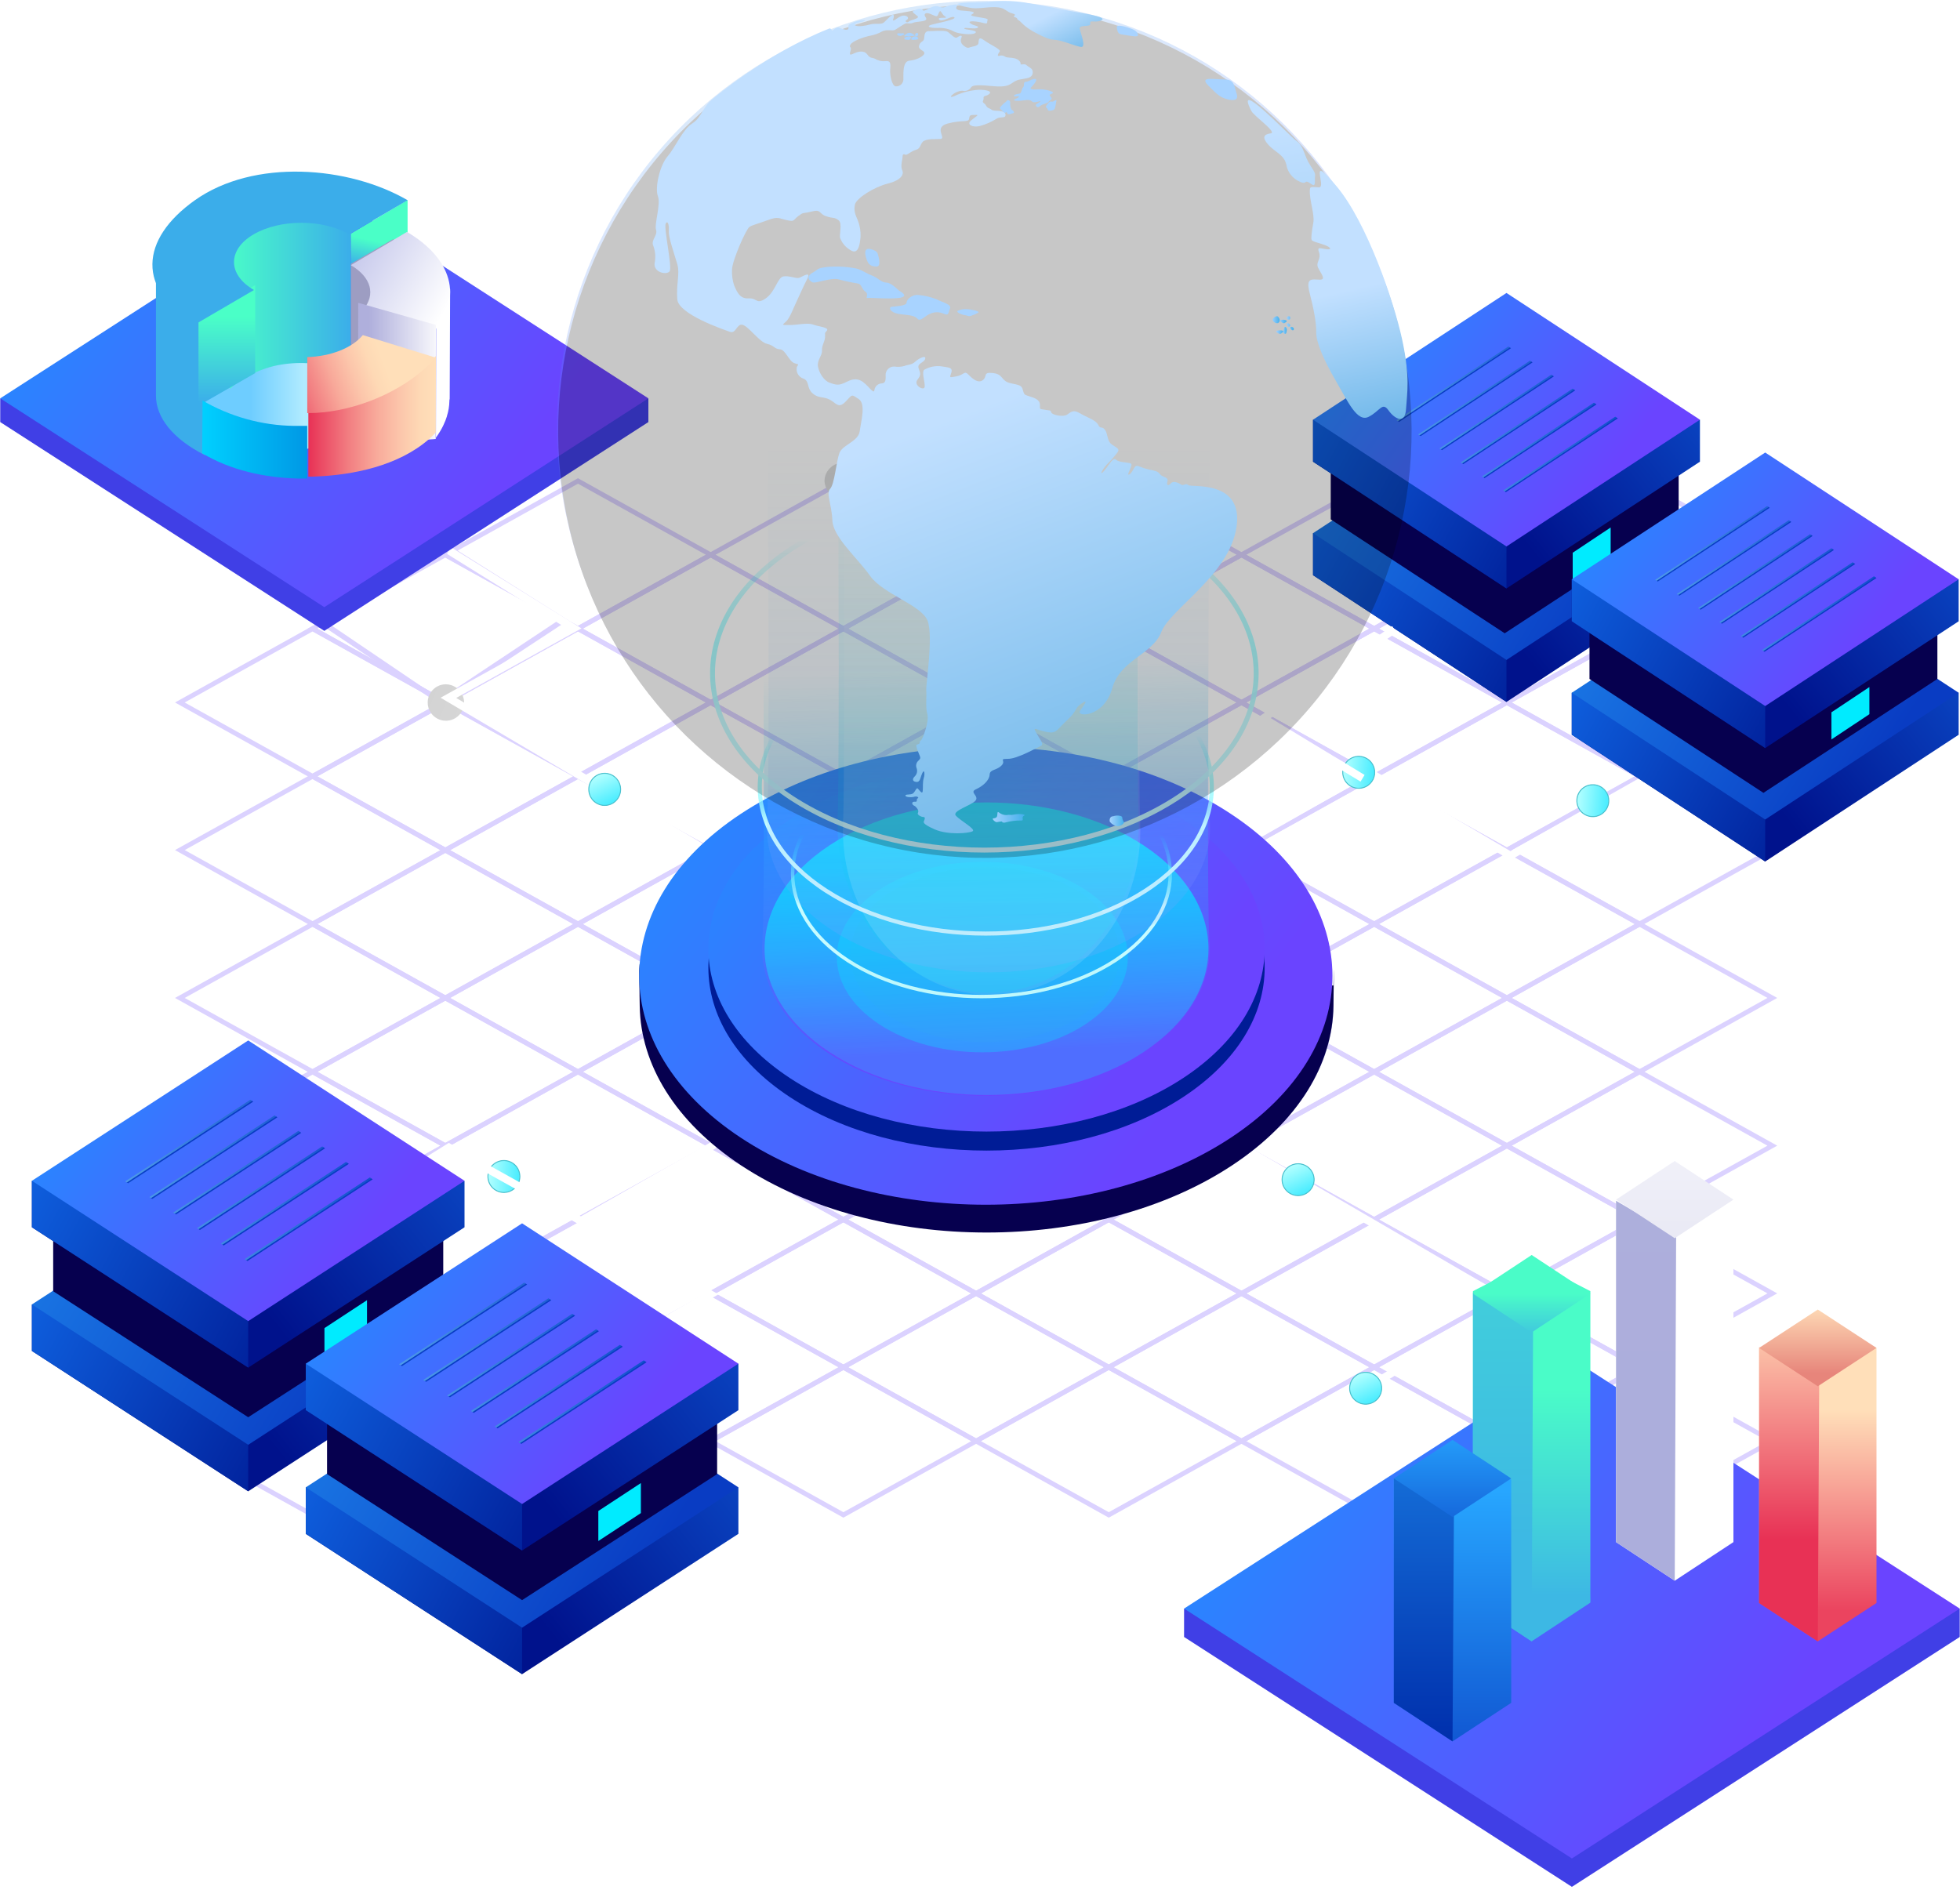 <svg xmlns="http://www.w3.org/2000/svg" xmlns:xlink="http://www.w3.org/1999/xlink" width="504" height="486" viewBox="0 0 504 486">
  <defs>
    <radialGradient id="hero-globe-a" cx="-162.464%" cy="299.629%" r="555.674%" fx="-162.464%" fy="299.629%" gradientTransform="matrix(.556 0 0 1 -.72 0)">
      <stop offset="0%" stop-color="#6A44FF"/>
      <stop offset="100%" stop-color="#6A44FF"/>
    </radialGradient>
    <radialGradient id="hero-globe-b" cx="-162.464%" cy="299.629%" r="555.388%" fx="-162.464%" fy="299.629%" gradientTransform="matrix(.557 0 0 1 -.72 0)">
      <stop offset="0%" stop-color="#6A44FF"/>
      <stop offset="100%" stop-color="#6A44FF"/>
    </radialGradient>
    <radialGradient id="hero-globe-c" cx="-162.464%" cy="299.629%" r="555.33%" fx="-162.464%" fy="299.629%" gradientTransform="matrix(.557 0 0 1 -.72 0)">
      <stop offset="0%" stop-color="#6A44FF"/>
      <stop offset="100%" stop-color="#6A44FF"/>
    </radialGradient>
    <radialGradient id="hero-globe-d" cx="-162.464%" cy="299.629%" r="555.933%" fx="-162.464%" fy="299.629%" gradientTransform="matrix(.556 0 0 1 -.721 0)">
      <stop offset="0%" stop-color="#6A44FF"/>
      <stop offset="100%" stop-color="#6A44FF"/>
    </radialGradient>
    <radialGradient id="hero-globe-e" cx="-162.464%" cy="299.629%" r="555.459%" fx="-162.464%" fy="299.629%" gradientTransform="matrix(.557 0 0 1 -.72 0)">
      <stop offset="0%" stop-color="#6A44FF"/>
      <stop offset="100%" stop-color="#6A44FF"/>
    </radialGradient>
    <radialGradient id="hero-globe-f" cx="-162.464%" cy="299.629%" r="555.259%" fx="-162.464%" fy="299.629%" gradientTransform="matrix(.557 0 0 1 -.72 0)">
      <stop offset="0%" stop-color="#6A44FF"/>
      <stop offset="100%" stop-color="#6A44FF"/>
    </radialGradient>
    <radialGradient id="hero-globe-g" cx="-162.464%" cy="299.629%" r="555.646%" fx="-162.464%" fy="299.629%" gradientTransform="matrix(.556 0 0 1 -.72 0)">
      <stop offset="0%" stop-color="#6A44FF"/>
      <stop offset="100%" stop-color="#6A44FF"/>
    </radialGradient>
    <radialGradient id="hero-globe-h" cx="-162.464%" cy="299.629%" r="556.191%" fx="-162.464%" fy="299.629%" gradientTransform="matrix(.556 0 0 1 -.722 0)">
      <stop offset="0%" stop-color="#6A44FF"/>
      <stop offset="100%" stop-color="#6A44FF"/>
    </radialGradient>
    <radialGradient id="hero-globe-i" cx="-162.464%" cy="299.629%" r="555.717%" fx="-162.464%" fy="299.629%" gradientTransform="matrix(.556 0 0 1 -.72 0)">
      <stop offset="0%" stop-color="#6A44FF"/>
      <stop offset="100%" stop-color="#6A44FF"/>
    </radialGradient>
    <radialGradient id="hero-globe-j" cx="-162.464%" cy="299.629%" r="555.904%" fx="-162.464%" fy="299.629%" gradientTransform="matrix(.556 0 0 1 -.721 0)">
      <stop offset="0%" stop-color="#6A44FF"/>
      <stop offset="100%" stop-color="#6A44FF"/>
    </radialGradient>
    <radialGradient id="hero-globe-k" cx="-162.464%" cy="299.629%" r="555.474%" fx="-162.464%" fy="299.629%" gradientTransform="matrix(.557 0 0 1 -.72 0)">
      <stop offset="0%" stop-color="#6A44FF"/>
      <stop offset="100%" stop-color="#6A44FF"/>
    </radialGradient>
    <radialGradient id="hero-globe-l" cx="-162.464%" cy="299.629%" r="477.24%" fx="-162.464%" fy="299.629%" gradientTransform="matrix(.648 0 0 1 -.572 0)">
      <stop offset="0%" stop-color="#6A44FF"/>
      <stop offset="100%" stop-color="#6A44FF"/>
    </radialGradient>
    <radialGradient id="hero-globe-m" cx="-162.464%" cy="299.629%" r="555.975%" fx="-162.464%" fy="299.629%" gradientTransform="matrix(.556 0 0 1 -.721 0)">
      <stop offset="0%" stop-color="#6A44FF"/>
      <stop offset="100%" stop-color="#6A44FF"/>
    </radialGradient>
    <radialGradient id="hero-globe-n" cx="-162.464%" cy="299.629%" r="554.944%" fx="-162.464%" fy="299.629%" gradientTransform="matrix(.557 0 0 1 -.72 0)">
      <stop offset="0%" stop-color="#6A44FF"/>
      <stop offset="100%" stop-color="#6A44FF"/>
    </radialGradient>
    <radialGradient id="hero-globe-o" cx="-162.464%" cy="299.629%" r="555.588%" fx="-162.464%" fy="299.629%" gradientTransform="matrix(.556 0 0 1 -.72 0)">
      <stop offset="0%" stop-color="#6A44FF"/>
      <stop offset="100%" stop-color="#6A44FF"/>
    </radialGradient>
    <radialGradient id="hero-globe-p" cx="-162.464%" cy="299.629%" r="555.846%" fx="-162.464%" fy="299.629%" gradientTransform="matrix(.556 0 0 1 -.721 0)">
      <stop offset="0%" stop-color="#6A44FF"/>
      <stop offset="100%" stop-color="#6A44FF"/>
    </radialGradient>
    <radialGradient id="hero-globe-q" cx="-162.464%" cy="299.629%" r="555.517%" fx="-162.464%" fy="299.629%" gradientTransform="matrix(.557 0 0 1 -.72 0)">
      <stop offset="0%" stop-color="#6A44FF"/>
      <stop offset="100%" stop-color="#6A44FF"/>
    </radialGradient>
    <radialGradient id="hero-globe-r" cx="-162.464%" cy="299.629%" r="554.873%" fx="-162.464%" fy="299.629%" gradientTransform="matrix(.557 0 0 1 -.72 0)">
      <stop offset="0%" stop-color="#6A44FF"/>
      <stop offset="100%" stop-color="#6A44FF"/>
    </radialGradient>
    <radialGradient id="hero-globe-s" cx="528.849%" cy="85.508%" r="2496.972%" fx="528.849%" fy="85.508%" gradientTransform="scale(1 1)">
      <stop offset="4%" stop-color="#FFF"/>
      <stop offset="98%"/>
    </radialGradient>
    <radialGradient id="hero-globe-t" cx="514.017%" cy="1307.209%" r="2427.005%" fx="514.017%" fy="1307.209%" gradientTransform="matrix(.961 0 0 1 .2 0)">
      <stop offset="4%" stop-color="#FFF"/>
      <stop offset="98%"/>
    </radialGradient>
    <radialGradient id="hero-globe-u" cx="1259.372%" cy="-1132.616%" r="2452.727%" fx="1259.372%" fy="-1132.616%" gradientTransform="matrix(1 0 0 1 0 -.002)">
      <stop offset="4%" stop-color="#FFF"/>
      <stop offset="98%"/>
    </radialGradient>
    <radialGradient id="hero-globe-v" cx="-929.392%" cy="-1538.681%" r="2435.931%" fx="-929.392%" fy="-1538.681%" gradientTransform="matrix(1 0 0 1 0 -.002)">
      <stop offset="4%" stop-color="#FFF"/>
      <stop offset="98%"/>
    </radialGradient>
    <radialGradient id="hero-globe-w" cx="1621.146%" cy="693.353%" r="2484.594%" fx="1621.146%" fy="693.353%" gradientTransform="matrix(1 0 0 1 0 .001)">
      <stop offset="4%" stop-color="#FFF"/>
      <stop offset="98%"/>
    </radialGradient>
    <filter id="hero-globe-x" width="102.8%" height="102.1%" x="-1.2%" y="-1.1%" filterUnits="objectBoundingBox">
      <feGaussianBlur in="SourceGraphic"/>
    </filter>
    <linearGradient id="hero-globe-A" x1="69.402%" x2="35.311%" y1="90.539%" y2="3.854%">
      <stop offset="0%" stop-color="#4CEDFF"/>
      <stop offset="100%" stop-color="#B2FFFF"/>
    </linearGradient>
    <ellipse id="hero-globe-z" cx="87.169" cy="103.017" rx="4.114" ry="4.091"/>
    <filter id="hero-globe-y" width="431.2%" height="433%" x="-165.6%" y="-166.5%" filterUnits="objectBoundingBox">
      <feMorphology in="SourceAlpha" operator="dilate" radius="1.125" result="shadowSpreadOuter1"/>
      <feOffset in="shadowSpreadOuter1" result="shadowOffsetOuter1"/>
      <feGaussianBlur in="shadowOffsetOuter1" result="shadowBlurOuter1" stdDeviation="3.5"/>
      <feComposite in="shadowBlurOuter1" in2="SourceAlpha" operator="out" result="shadowBlurOuter1"/>
      <feColorMatrix in="shadowBlurOuter1" values="0 0 0 0 0.43   0 0 0 0 0.874   0 0 0 0 0.922  0 0 0 1 0"/>
    </filter>
    <ellipse id="hero-globe-C" cx="50.727" cy="38.115" rx="4.114" ry="4.091"/>
    <filter id="hero-globe-B" width="431.2%" height="433%" x="-165.6%" y="-166.5%" filterUnits="objectBoundingBox">
      <feMorphology in="SourceAlpha" operator="dilate" radius="1.125" result="shadowSpreadOuter1"/>
      <feOffset in="shadowSpreadOuter1" result="shadowOffsetOuter1"/>
      <feGaussianBlur in="shadowOffsetOuter1" result="shadowBlurOuter1" stdDeviation="3.5"/>
      <feComposite in="shadowBlurOuter1" in2="SourceAlpha" operator="out" result="shadowBlurOuter1"/>
      <feColorMatrix in="shadowBlurOuter1" values="0 0 0 0 0.43   0 0 0 0 0.874   0 0 0 0 0.922  0 0 0 1 0"/>
    </filter>
    <ellipse id="hero-globe-E" cx="69.798" cy="49.38" rx="4.114" ry="4.091"/>
    <filter id="hero-globe-D" width="431.2%" height="433%" x="-165.6%" y="-166.5%" filterUnits="objectBoundingBox">
      <feMorphology in="SourceAlpha" operator="dilate" radius="1.125" result="shadowSpreadOuter1"/>
      <feOffset in="shadowSpreadOuter1" result="shadowOffsetOuter1"/>
      <feGaussianBlur in="shadowOffsetOuter1" result="shadowBlurOuter1" stdDeviation="3.5"/>
      <feComposite in="shadowBlurOuter1" in2="SourceAlpha" operator="out" result="shadowBlurOuter1"/>
      <feColorMatrix in="shadowBlurOuter1" values="0 0 0 0 0.43   0 0 0 0 0.874   0 0 0 0 0.922  0 0 0 1 0"/>
    </filter>
    <filter id="hero-globe-F" width="102.4%" height="102.1%" x="-1.4%" y="-1%" filterUnits="objectBoundingBox">
      <feGaussianBlur in="SourceGraphic"/>
    </filter>
    <linearGradient id="hero-globe-I" x1="69.063%" x2="35.567%" y1="90.999%" y2="3.331%">
      <stop offset="0%" stop-color="#4CEDFF"/>
      <stop offset="100%" stop-color="#B2FFFF"/>
    </linearGradient>
    <ellipse id="hero-globe-H" cx="99.533" cy="103.829" rx="4.091" ry="4.127"/>
    <filter id="hero-globe-G" width="433%" height="430.1%" x="-166.5%" y="-165.1%" filterUnits="objectBoundingBox">
      <feMorphology in="SourceAlpha" operator="dilate" radius="1.125" result="shadowSpreadOuter1"/>
      <feOffset in="shadowSpreadOuter1" result="shadowOffsetOuter1"/>
      <feGaussianBlur in="shadowOffsetOuter1" result="shadowBlurOuter1" stdDeviation="3.5"/>
      <feComposite in="shadowBlurOuter1" in2="SourceAlpha" operator="out" result="shadowBlurOuter1"/>
      <feColorMatrix in="shadowBlurOuter1" values="0 0 0 0 0.43   0 0 0 0 0.874   0 0 0 0 0.922  0 0 0 1 0"/>
    </filter>
    <ellipse id="hero-globe-K" cx="43.491" cy="71.005" rx="4.091" ry="4.127"/>
    <filter id="hero-globe-J" width="433%" height="430.1%" x="-166.5%" y="-165.1%" filterUnits="objectBoundingBox">
      <feMorphology in="SourceAlpha" operator="dilate" radius="1.125" result="shadowSpreadOuter1"/>
      <feOffset in="shadowSpreadOuter1" result="shadowOffsetOuter1"/>
      <feGaussianBlur in="shadowOffsetOuter1" result="shadowBlurOuter1" stdDeviation="3.5"/>
      <feComposite in="shadowBlurOuter1" in2="SourceAlpha" operator="out" result="shadowBlurOuter1"/>
      <feColorMatrix in="shadowBlurOuter1" values="0 0 0 0 0.43   0 0 0 0 0.874   0 0 0 0 0.922  0 0 0 1 0"/>
    </filter>
    <ellipse id="hero-globe-M" cx="76.268" cy="90.299" rx="4.091" ry="4.127"/>
    <filter id="hero-globe-L" width="433%" height="430.1%" x="-166.5%" y="-165.1%" filterUnits="objectBoundingBox">
      <feMorphology in="SourceAlpha" operator="dilate" radius="1.125" result="shadowSpreadOuter1"/>
      <feOffset in="shadowSpreadOuter1" result="shadowOffsetOuter1"/>
      <feGaussianBlur in="shadowOffsetOuter1" result="shadowBlurOuter1" stdDeviation="3.5"/>
      <feComposite in="shadowBlurOuter1" in2="SourceAlpha" operator="out" result="shadowBlurOuter1"/>
      <feColorMatrix in="shadowBlurOuter1" values="0 0 0 0 0.43   0 0 0 0 0.874   0 0 0 0 0.922  0 0 0 1 0"/>
    </filter>
    <filter id="hero-globe-N" width="101.1%" height="101.6%" x="-.6%" y="-.9%" filterUnits="objectBoundingBox">
      <feGaussianBlur in="SourceGraphic"/>
    </filter>
    <linearGradient id="hero-globe-Q" x1="69.393%" x2="35.318%" y1="90.999%" y2="3.331%">
      <stop offset="0%" stop-color="#4CEDFF"/>
      <stop offset="100%" stop-color="#B2FFFF"/>
    </linearGradient>
    <ellipse id="hero-globe-P" cx="37.573" cy="188.561" rx="4.103" ry="4.104"/>
    <filter id="hero-globe-O" width="432.1%" height="432%" x="-166%" y="-166%" filterUnits="objectBoundingBox">
      <feMorphology in="SourceAlpha" operator="dilate" radius="1.125" result="shadowSpreadOuter1"/>
      <feOffset in="shadowSpreadOuter1" result="shadowOffsetOuter1"/>
      <feGaussianBlur in="shadowOffsetOuter1" result="shadowBlurOuter1" stdDeviation="3.5"/>
      <feComposite in="shadowBlurOuter1" in2="SourceAlpha" operator="out" result="shadowBlurOuter1"/>
      <feColorMatrix in="shadowBlurOuter1" values="0 0 0 0 0.43   0 0 0 0 0.874   0 0 0 0 0.922  0 0 0 1 0"/>
    </filter>
    <ellipse id="hero-globe-S" cx="257.386" cy="84.62" rx="4.103" ry="4.104"/>
    <filter id="hero-globe-R" width="432.1%" height="432%" x="-166%" y="-166%" filterUnits="objectBoundingBox">
      <feMorphology in="SourceAlpha" operator="dilate" radius="1.125" result="shadowSpreadOuter1"/>
      <feOffset in="shadowSpreadOuter1" result="shadowOffsetOuter1"/>
      <feGaussianBlur in="shadowOffsetOuter1" result="shadowBlurOuter1" stdDeviation="3.5"/>
      <feComposite in="shadowBlurOuter1" in2="SourceAlpha" operator="out" result="shadowBlurOuter1"/>
      <feColorMatrix in="shadowBlurOuter1" values="0 0 0 0 0.43   0 0 0 0 0.874   0 0 0 0 0.922  0 0 0 1 0"/>
    </filter>
    <ellipse id="hero-globe-U" cx="317.584" cy="91.914" rx="4.103" ry="4.104"/>
    <filter id="hero-globe-T" width="432.1%" height="432%" x="-166%" y="-166%" filterUnits="objectBoundingBox">
      <feMorphology in="SourceAlpha" operator="dilate" radius="1.125" result="shadowSpreadOuter1"/>
      <feOffset in="shadowSpreadOuter1" result="shadowOffsetOuter1"/>
      <feGaussianBlur in="shadowOffsetOuter1" result="shadowBlurOuter1" stdDeviation="3.5"/>
      <feComposite in="shadowBlurOuter1" in2="SourceAlpha" operator="out" result="shadowBlurOuter1"/>
      <feColorMatrix in="shadowBlurOuter1" values="0 0 0 0 0.43   0 0 0 0 0.874   0 0 0 0 0.922  0 0 0 1 0"/>
    </filter>
    <ellipse id="hero-globe-W" cx="164.771" cy="136.621" rx="4.103" ry="4.104"/>
    <filter id="hero-globe-V" width="432.1%" height="432%" x="-166%" y="-166%" filterUnits="objectBoundingBox">
      <feMorphology in="SourceAlpha" operator="dilate" radius="1.125" result="shadowSpreadOuter1"/>
      <feOffset in="shadowSpreadOuter1" result="shadowOffsetOuter1"/>
      <feGaussianBlur in="shadowOffsetOuter1" result="shadowBlurOuter1" stdDeviation="3.5"/>
      <feComposite in="shadowBlurOuter1" in2="SourceAlpha" operator="out" result="shadowBlurOuter1"/>
      <feColorMatrix in="shadowBlurOuter1" values="0 0 0 0 0.43   0 0 0 0 0.874   0 0 0 0 0.922  0 0 0 1 0"/>
    </filter>
    <ellipse id="hero-globe-Y" cx="108.39" cy="168.983" rx="4.103" ry="4.104"/>
    <filter id="hero-globe-X" width="432.1%" height="432%" x="-166%" y="-166%" filterUnits="objectBoundingBox">
      <feMorphology in="SourceAlpha" operator="dilate" radius="1.125" result="shadowSpreadOuter1"/>
      <feOffset in="shadowSpreadOuter1" result="shadowOffsetOuter1"/>
      <feGaussianBlur in="shadowOffsetOuter1" result="shadowBlurOuter1" stdDeviation="3.5"/>
      <feComposite in="shadowBlurOuter1" in2="SourceAlpha" operator="out" result="shadowBlurOuter1"/>
      <feColorMatrix in="shadowBlurOuter1" values="0 0 0 0 0.43   0 0 0 0 0.874   0 0 0 0 0.922  0 0 0 1 0"/>
    </filter>
    <ellipse id="hero-globe-aa" cx="141.449" cy="150.104" rx="4.103" ry="4.104"/>
    <filter id="hero-globe-Z" width="432.1%" height="432%" x="-166%" y="-166%" filterUnits="objectBoundingBox">
      <feMorphology in="SourceAlpha" operator="dilate" radius="1.125" result="shadowSpreadOuter1"/>
      <feOffset in="shadowSpreadOuter1" result="shadowOffsetOuter1"/>
      <feGaussianBlur in="shadowOffsetOuter1" result="shadowBlurOuter1" stdDeviation="3.5"/>
      <feComposite in="shadowBlurOuter1" in2="SourceAlpha" operator="out" result="shadowBlurOuter1"/>
      <feColorMatrix in="shadowBlurOuter1" values="0 0 0 0 0.43   0 0 0 0 0.874   0 0 0 0 0.922  0 0 0 1 0"/>
    </filter>
    <filter id="hero-globe-ab" width="110.4%" height="104.6%" x="-5.9%" y="-2.6%" filterUnits="objectBoundingBox">
      <feGaussianBlur in="SourceGraphic"/>
    </filter>
    <linearGradient id="hero-globe-ac" x1="50%" x2="191.817%" y1="59.514%" y2="9.922%">
      <stop offset="0%" stop-color="#00128C"/>
      <stop offset="100%" stop-color="#157EFF"/>
    </linearGradient>
    <linearGradient id="hero-globe-ad" x1="119.459%" x2="-81.089%" y1="98.447%" y2="2.623%">
      <stop offset="0%" stop-color="#001C96"/>
      <stop offset="100%" stop-color="#157EFF"/>
    </linearGradient>
    <linearGradient id="hero-globe-ae" x1="83.182%" x2="-68.567%" y1="69.651%" y2="8.458%">
      <stop offset="0%" stop-color="#093CC3"/>
      <stop offset="100%" stop-color="#27A6FF"/>
    </linearGradient>
    <linearGradient id="hero-globe-af" x1="79.752%" x2="5.662%" y1="65.057%" y2="28.529%">
      <stop offset="0%" stop-color="#6A44FF"/>
      <stop offset="100%" stop-color="#2787FF"/>
    </linearGradient>
    <linearGradient id="hero-globe-ag" x1="24.879%" x2="-192.999%" y1="62.131%" y2="154.58%">
      <stop offset="0%" stop-color="#093CC3"/>
      <stop offset="100%" stop-color="#27A6FF"/>
    </linearGradient>
    <linearGradient id="hero-globe-ah" x1="96.885%" x2="-59.075%" y1="28.338%" y2="96.262%">
      <stop offset="0%" stop-color="#0D4BCB"/>
      <stop offset="100%" stop-color="#7DD7FF"/>
    </linearGradient>
    <linearGradient id="hero-globe-ai" x1="50%" x2="191.817%" y1="59.327%" y2="10.709%">
      <stop offset="0%" stop-color="#00128C"/>
      <stop offset="100%" stop-color="#157EFF"/>
    </linearGradient>
    <linearGradient id="hero-globe-aj" x1="119.459%" x2="-81.089%" y1="97.495%" y2="3.554%">
      <stop offset="0%" stop-color="#001C96"/>
      <stop offset="100%" stop-color="#157EFF"/>
    </linearGradient>
    <linearGradient id="hero-globe-ak" x1="83.182%" x2="-68.567%" y1="69.264%" y2="9.274%">
      <stop offset="0%" stop-color="#093CC3"/>
      <stop offset="100%" stop-color="#27A6FF"/>
    </linearGradient>
    <linearGradient id="hero-globe-al" x1="79.752%" x2="5.662%" y1="64.761%" y2="28.951%">
      <stop offset="0%" stop-color="#6A44FF"/>
      <stop offset="100%" stop-color="#2787FF"/>
    </linearGradient>
    <linearGradient id="hero-globe-am" x1="24.879%" x2="-192.999%" y1="61.892%" y2="152.526%">
      <stop offset="0%" stop-color="#093CC3"/>
      <stop offset="100%" stop-color="#27A6FF"/>
    </linearGradient>
    <linearGradient id="hero-globe-an" x1="96.885%" x2="-59.075%" y1="28.764%" y2="95.353%">
      <stop offset="0%" stop-color="#0D4BCB"/>
      <stop offset="100%" stop-color="#7DD7FF"/>
    </linearGradient>
    <filter id="hero-globe-ao" width="109.9%" height="107.4%" x="-5.6%" y="-3.7%" filterUnits="objectBoundingBox">
      <feGaussianBlur in="SourceGraphic"/>
    </filter>
    <linearGradient id="hero-globe-ap" x1="0%" x2="71.264%" y1="32.073%" y2="61.714%">
      <stop offset="0%" stop-color="#00EBFF"/>
      <stop offset="100%" stop-color="#0380D7"/>
    </linearGradient>
    <linearGradient id="hero-globe-aq" x1="79.752%" x2="5.662%" y1="64.558%" y2="29.241%">
      <stop offset="0%" stop-color="#6A44FF"/>
      <stop offset="100%" stop-color="#2787FF"/>
    </linearGradient>
    <linearGradient id="hero-globe-ar" x1="50%" x2="50%" y1="4.965%" y2="82.891%">
      <stop offset="0%" stop-color="#00EBFF" stop-opacity="0"/>
      <stop offset="100%" stop-color="#00EBFF"/>
    </linearGradient>
    <linearGradient id="hero-globe-as" x1="59.873%" x2="59.873%" y1="90.451%" y2="28.328%">
      <stop offset="0%" stop-color="#FFF"/>
      <stop offset="100%" stop-color="#FFF"/>
    </linearGradient>
    <linearGradient id="hero-globe-at" x1="59.873%" x2="59.873%" y1="65.347%" y2="-38.222%">
      <stop offset="0%" stop-color="#ACAEDC"/>
      <stop offset="100%" stop-color="#AEAFDC"/>
    </linearGradient>
    <linearGradient id="hero-globe-au" x1="59.873%" x2="59.873%" y1="90.451%" y2="28.328%">
      <stop offset="0%" stop-color="#EB445F"/>
      <stop offset="100%" stop-color="#FFDFB9"/>
    </linearGradient>
    <linearGradient id="hero-globe-av" x1="50%" x2="50%" y1="-8.472%" y2="83.228%">
      <stop offset="0%" stop-color="#F1F1F9"/>
      <stop offset="100%" stop-color="#EAEAF5"/>
    </linearGradient>
    <linearGradient id="hero-globe-aw" x1="50%" x2="50%" y1="4.965%" y2="82.891%">
      <stop offset="0%" stop-color="#00EBFF" stop-opacity="0"/>
      <stop offset="100%" stop-color="#00EBFF"/>
    </linearGradient>
    <linearGradient id="hero-globe-ax" x1="59.873%" x2="59.873%" y1="90.451%" y2="28.328%">
      <stop offset="0%" stop-color="#EB445F"/>
      <stop offset="100%" stop-color="#FFDFB9"/>
    </linearGradient>
    <linearGradient id="hero-globe-ay" x1="59.873%" x2="59.873%" y1="65.347%" y2="0%">
      <stop offset="0%" stop-color="#E83155"/>
      <stop offset="100%" stop-color="#FBC0A7"/>
    </linearGradient>
    <linearGradient id="hero-globe-az" x1="59.873%" x2="59.873%" y1="90.451%" y2="28.328%">
      <stop offset="0%" stop-color="#EB445F"/>
      <stop offset="100%" stop-color="#FFDFB9"/>
    </linearGradient>
    <linearGradient id="hero-globe-aA" x1="50%" x2="50%" y1="-8.472%" y2="83.228%">
      <stop offset="0%" stop-color="#FFDFB9"/>
      <stop offset="100%" stop-color="#E7857B"/>
    </linearGradient>
    <linearGradient id="hero-globe-aB" x1="50%" x2="50%" y1="4.965%" y2="82.891%">
      <stop offset="0%" stop-color="#00EBFF" stop-opacity="0"/>
      <stop offset="100%" stop-color="#00EBFF"/>
    </linearGradient>
    <linearGradient id="hero-globe-aC" x1="69.266%" x2="69.266%" y1="87.999%" y2="33.801%">
      <stop offset="0%" stop-color="#3DB8E4"/>
      <stop offset="100%" stop-color="#4AFCC8"/>
    </linearGradient>
    <linearGradient id="hero-globe-aD" x1="69.266%" x2="69.266%" y1="72.686%" y2="-158.048%">
      <stop offset="0%" stop-color="#3DB8E4"/>
      <stop offset="100%" stop-color="#4AFCC8"/>
    </linearGradient>
    <linearGradient id="hero-globe-aE" x1="59.873%" x2="59.873%" y1="90.451%" y2="28.328%">
      <stop offset="0%" stop-color="#EB445F"/>
      <stop offset="100%" stop-color="#FFDFB9"/>
    </linearGradient>
    <linearGradient id="hero-globe-aF" x1="50%" x2="50%" y1="117.021%" y2="50%">
      <stop offset="0%" stop-color="#3DB8E4"/>
      <stop offset="100%" stop-color="#4AFCC8"/>
    </linearGradient>
    <linearGradient id="hero-globe-aG" x1="50%" x2="50%" y1="4.965%" y2="82.891%">
      <stop offset="0%" stop-color="#00EBFF" stop-opacity="0"/>
      <stop offset="100%" stop-color="#00EBFF"/>
    </linearGradient>
    <linearGradient id="hero-globe-aH" x1="50%" x2="50%" y1="130.216%" y2="14.074%">
      <stop offset="0%" stop-color="#093CC3"/>
      <stop offset="100%" stop-color="#27A6FF"/>
    </linearGradient>
    <linearGradient id="hero-globe-aI" x1="50%" x2="50%" y1="100%" y2="-95.408%">
      <stop offset="0%" stop-color="#002FAC"/>
      <stop offset="100%" stop-color="#27A6FF"/>
    </linearGradient>
    <linearGradient id="hero-globe-aJ" x1="59.873%" x2="59.873%" y1="90.451%" y2="28.328%">
      <stop offset="0%" stop-color="#EB445F"/>
      <stop offset="100%" stop-color="#FFDFB9"/>
    </linearGradient>
    <linearGradient id="hero-globe-aK" x1="50%" x2="50%" y1="189.902%" y2="-22.427%">
      <stop offset="0%" stop-color="#093CC3"/>
      <stop offset="100%" stop-color="#27A6FF"/>
    </linearGradient>
    <linearGradient id="hero-globe-aL" x1="0%" x2="71.264%" y1="31.933%" y2="61.806%">
      <stop offset="0%" stop-color="#00EBFF"/>
      <stop offset="100%" stop-color="#0380D7"/>
    </linearGradient>
    <linearGradient id="hero-globe-aM" x1="79.752%" x2="5.662%" y1="64.559%" y2="29.239%">
      <stop offset="0%" stop-color="#6A44FF"/>
      <stop offset="100%" stop-color="#2787FF"/>
    </linearGradient>
    <linearGradient id="hero-globe-aN" x1="63.706%" x2="37.036%" y1="68.77%" y2="68.77%">
      <stop offset="0%" stop-color="#B1EBFF"/>
      <stop offset="100%" stop-color="#6ECDFF"/>
    </linearGradient>
    <linearGradient id="hero-globe-aO" x1="-1242.44%" x2="-1168.322%" y1="50%" y2="50%">
      <stop offset="0%" stop-color="#4AFFC7"/>
      <stop offset="100%" stop-color="#3BADEA"/>
    </linearGradient>
    <linearGradient id="hero-globe-aP" x1="-1.819%" x2="100.024%" y1="49.985%" y2="49.985%">
      <stop offset="0%" stop-color="#4AFFC7"/>
      <stop offset="100%" stop-color="#3BADEA"/>
    </linearGradient>
    <linearGradient id="hero-globe-aQ" x1="50.023%" x2="50.023%" y1="97.913%" y2="26.174%">
      <stop offset="0%" stop-color="#3BADEA"/>
      <stop offset="100%" stop-color="#4AFFC7"/>
    </linearGradient>
    <linearGradient id="hero-globe-aR" x1="-90.345%" x2="-91.353%" y1="12.661%" y2="27.893%">
      <stop offset="0%" stop-color="#4AFFC7"/>
      <stop offset="100%" stop-color="#3BADEA"/>
    </linearGradient>
    <linearGradient id="hero-globe-aS" x1="-274.146%" x2="-170.542%" y1="41.252%" y2="59.881%">
      <stop offset="0%" stop-color="#4AFFC7"/>
      <stop offset="100%" stop-color="#3BADEA"/>
    </linearGradient>
    <linearGradient id="hero-globe-aT" x1="90.223%" x2="7.498%" y1="67.304%" y2="25.667%">
      <stop offset="0%" stop-color="#FFF"/>
      <stop offset="100%" stop-color="#CACCED"/>
    </linearGradient>
    <linearGradient id="hero-globe-aU" x1="14.049%" x2="109.415%" y1="49.99%" y2="49.99%">
      <stop offset="0%" stop-color="#AFAFDC"/>
      <stop offset="100%" stop-color="#FFF"/>
    </linearGradient>
    <linearGradient id="hero-globe-aV" x1=".021%" x2="100%" y1="49.948%" y2="49.948%">
      <stop offset="0%" stop-color="#E83155"/>
      <stop offset="10%" stop-color="#EB4A64"/>
      <stop offset="32%" stop-color="#F27F82"/>
      <stop offset="53%" stop-color="#F8A99A"/>
      <stop offset="72%" stop-color="#FCC6AB"/>
      <stop offset="88%" stop-color="#FED9B5"/>
      <stop offset="100%" stop-color="#FFDFB9"/>
    </linearGradient>
    <linearGradient id="hero-globe-aW" x1="-29.527%" x2="61.731%" y1="64.151%" y2="43.621%">
      <stop offset="0%" stop-color="#E83155"/>
      <stop offset="10%" stop-color="#EB4A64"/>
      <stop offset="32%" stop-color="#F27F82"/>
      <stop offset="53%" stop-color="#F8A99A"/>
      <stop offset="72%" stop-color="#FCC6AB"/>
      <stop offset="88%" stop-color="#FED9B5"/>
      <stop offset="100%" stop-color="#FFDFB9"/>
    </linearGradient>
    <linearGradient id="hero-globe-aX" x1="0%" x2="145.292%" y1="49.981%" y2="50%">
      <stop offset="0%" stop-color="#00D0FF"/>
      <stop offset="100%" stop-color="#007FD9"/>
    </linearGradient>
    <linearGradient id="hero-globe-aY" x1="-18.287%" x2="62.057%" y1="35.96%" y2="71.307%">
      <stop offset="0%" stop-color="#FFF"/>
      <stop offset="100%" stop-color="#D2E3E5"/>
    </linearGradient>
    <linearGradient id="hero-globe-aZ" x1="-6.554%" x2="68.07%" y1="42.648%" y2="65.969%">
      <stop offset="0%" stop-color="#FFF"/>
      <stop offset="100%" stop-color="#CACCED"/>
    </linearGradient>
    <linearGradient id="hero-globe-ba" x1="79.752%" x2="5.662%" y1="65.302%" y2="28.181%">
      <stop offset="0%" stop-color="#6A44FF"/>
      <stop offset="100%" stop-color="#2787FF"/>
    </linearGradient>
    <linearGradient id="hero-globe-bb" x1="79.752%" x2="5.662%" y1="65.158%" y2="28.385%">
      <stop offset="0%" stop-color="#6A44FF"/>
      <stop offset="100%" stop-color="#2787FF"/>
    </linearGradient>
    <linearGradient id="hero-globe-bc" x1="50%" x2="48.128%" y1="90.709%" y2="28.442%">
      <stop offset="0%" stop-color="#6A44FF"/>
      <stop offset="100%" stop-color="#00EBFF" stop-opacity="0"/>
    </linearGradient>
    <linearGradient id="hero-globe-bd" x1="50%" x2="50%" y1="90.709%" y2="22.542%">
      <stop offset="0%" stop-color="#02C9F4"/>
      <stop offset="100%" stop-color="#00EBFF" stop-opacity="0"/>
    </linearGradient>
    <filter id="hero-globe-be" width="200.7%" height="143.8%" x="-50.3%" y="-21.9%" filterUnits="objectBoundingBox">
      <feGaussianBlur in="SourceGraphic" stdDeviation="13"/>
    </filter>
    <linearGradient id="hero-globe-bf" x1="50%" x2="50%" y1="35.598%" y2="61.579%">
      <stop offset="0%" stop-color="#00F7FF" stop-opacity="0"/>
      <stop offset="100%" stop-color="#C6FBFF"/>
    </linearGradient>
    <linearGradient id="hero-globe-bg" x1="50%" x2="50%" y1="34.2%" y2="61.579%">
      <stop offset="0%" stop-color="#00F7FF" stop-opacity="0"/>
      <stop offset="100%" stop-color="#C6FBFF"/>
    </linearGradient>
    <linearGradient id="hero-globe-bh" x1="50%" x2="50%" y1="15.818%" y2="61.579%">
      <stop offset="0%" stop-color="#00F7FF" stop-opacity="0"/>
      <stop offset="100%" stop-color="#C6FBFF"/>
    </linearGradient>
    <linearGradient id="hero-globe-bi" x1="45.172%" x2="45.172%" y1="11.32%" y2="90.429%">
      <stop offset="0%" stop-color="#55D4FB" stop-opacity="0"/>
      <stop offset="100%" stop-color="#989AFF"/>
    </linearGradient>
    <linearGradient id="hero-globe-bj" x1="50%" x2="50%" y1="93.146%" y2="110.316%">
      <stop offset="0%" stop-color="#FFF"/>
      <stop offset="100%" stop-color="#33BCCB"/>
    </linearGradient>
    <filter id="hero-globe-bk" width="202%" height="144.8%" x="-51%" y="-22.4%" filterUnits="objectBoundingBox">
      <feGaussianBlur in="SourceGraphic" stdDeviation="13"/>
    </filter>
    <linearGradient id="hero-globe-bl" x1="4.899%" x2="112.236%" y1="42.295%" y2="51.877%">
      <stop offset="0%" stop-color="#00F7FF" stop-opacity="0"/>
      <stop offset="53.031%" stop-color="#80F9FF" stop-opacity=".646"/>
      <stop offset="100%" stop-color="#C6FBFF" stop-opacity="0"/>
    </linearGradient>
    <linearGradient id="hero-globe-bm" x1="50%" x2="50%" y1="0%" y2="100%">
      <stop offset="0%" stop-color="#56A1EE"/>
      <stop offset="100%" stop-color="#6A44FF"/>
    </linearGradient>
    <circle id="hero-globe-bn" cx="137.956" cy="137.946" r="109.726"/>
    <filter id="hero-globe-bo" width="106.4%" height="106.4%" x="-3.2%" y="-3.2%" filterUnits="objectBoundingBox">
      <feGaussianBlur in="SourceAlpha" result="shadowBlurInner1" stdDeviation="6.5"/>
      <feOffset dy="1" in="shadowBlurInner1" result="shadowOffsetInner1"/>
      <feComposite in="shadowOffsetInner1" in2="SourceAlpha" k2="-1" k3="1" operator="arithmetic" result="shadowInnerInner1"/>
      <feColorMatrix in="shadowInnerInner1" values="0 0 0 0 0.161   0 0 0 0 0.149   0 0 0 0 0.341  0 0 0 0.192 0"/>
    </filter>
    <linearGradient id="hero-globe-bp" x1="50%" x2="69.554%" y1="50%" y2="121.326%">
      <stop offset="0%" stop-color="#C2E0FF"/>
      <stop offset="100%" stop-color="#51A9E1"/>
    </linearGradient>
    <linearGradient id="hero-globe-bq" x1="50%" x2="124.88%" y1="50%" y2="97.166%">
      <stop offset="0%" stop-color="#C2E0FF"/>
      <stop offset="100%" stop-color="#51A9E1"/>
    </linearGradient>
    <linearGradient id="hero-globe-br" x1="50%" x2="96.93%" y1="50%" y2="519.147%">
      <stop offset="0%" stop-color="#C2E0FF"/>
      <stop offset="100%" stop-color="#51A9E1"/>
    </linearGradient>
    <linearGradient id="hero-globe-bs" x1="50%" x2="56.293%" y1="50%" y2="121.326%">
      <stop offset="0%" stop-color="#C2E0FF"/>
      <stop offset="100%" stop-color="#51A9E1"/>
    </linearGradient>
    <linearGradient id="hero-globe-bt" x1="-.002%" x2="99.51%" y1="49.957%" y2="49.957%">
      <stop offset="0%" stop-color="#A8D3FF"/>
      <stop offset="100%" stop-color="#3BADEA"/>
    </linearGradient>
    <linearGradient id="hero-globe-bu" x1="-.002%" x2="99.51%" y1="49.957%" y2="49.957%">
      <stop offset="0%" stop-color="#A8D3FF"/>
      <stop offset="100%" stop-color="#3BADEA"/>
    </linearGradient>
    <linearGradient id="hero-globe-bv" x1="-.002%" x2="99.51%" y1="49.957%" y2="49.957%">
      <stop offset="0%" stop-color="#A8D3FF"/>
      <stop offset="100%" stop-color="#3BADEA"/>
    </linearGradient>
    <linearGradient id="hero-globe-bw" x1="-.002%" x2="99.51%" y1="49.957%" y2="49.957%">
      <stop offset="0%" stop-color="#A8D3FF"/>
      <stop offset="100%" stop-color="#3BADEA"/>
    </linearGradient>
    <linearGradient id="hero-globe-bx" x1="-.002%" x2="99.51%" y1="49.957%" y2="49.957%">
      <stop offset="0%" stop-color="#A8D3FF"/>
      <stop offset="100%" stop-color="#3BADEA"/>
    </linearGradient>
  </defs>
  <g fill="none" fill-rule="evenodd" transform="translate(0 -28)">
    <g opacity=".344">
      <g fill-rule="nonzero" opacity=".7" transform="translate(45 147)" style="mix-blend-mode:screen">
        <path fill="url(#hero-globe-a)" d="M341.22,23.679 L376.601,43.365 L412,23.679 L376.592,3.985 L341.22,23.679 Z M376.601,41.957 L343.714,23.679 L376.601,5.401 L409.488,23.679 L376.601,41.957 Z"/>
        <path fill="url(#hero-globe-b)" d="M272.98,23.679 L308.351,43.365 L343.723,23.679 L308.351,3.985 L272.98,23.679 Z M308.351,41.957 L275.464,23.679 L308.351,5.401 L341.238,23.679 L308.351,41.957 Z"/>
        <path fill="url(#hero-globe-c)" d="M307.1,42.67 L342.472,62.365 L377.852,42.67 L342.472,22.976 L307.1,42.67 Z M342.472,60.948 L309.585,42.67 L342.472,24.392 L375.358,42.67 L342.472,60.948 Z"/>
        <path fill="url(#hero-globe-d)" d="M341.22,61.67 L376.601,81.338 L412,61.67 L376.601,41.976 L341.22,61.67 Z M376.601,79.949 L343.714,61.67 L376.601,43.392 L409.488,61.67 L376.601,79.949 Z"/>
        <path fill="url(#hero-globe-e)" d="M204.73,23.679 L240.111,43.365 L275.483,23.679 L240.111,3.985 L204.73,23.679 Z M240.111,41.957 L207.224,23.679 L240.111,5.401 L272.998,23.679 L240.111,41.957 Z"/>
        <path fill="url(#hero-globe-f)" d="M238.86,42.67 L274.231,62.365 L309.603,42.67 L274.231,22.976 L238.86,42.67 Z M274.231,60.948 L241.344,42.67 L274.231,24.392 L307.118,42.67 L274.231,60.948 Z"/>
        <path fill="url(#hero-globe-g)" d="M272.98,61.661 L308.351,81.338 L343.723,61.652 L308.351,41.976 L272.98,61.661 Z M308.351,79.939 L275.464,61.661 L308.351,43.383 L341.238,61.661 L308.351,79.939 Z"/>
        <path fill="url(#hero-globe-c)" d="M307.1,80.661 L342.472,100.356 L377.852,80.661 L342.472,60.967 L307.1,80.661 Z M342.472,98.94 L309.585,80.661 L342.472,62.383 L375.358,80.661 L342.472,98.94 Z"/>
        <path fill="url(#hero-globe-h)" d="M341.22,99.616 L376.601,119.311 L412,99.616 L376.601,79.967 L341.22,99.616 Z M376.601,117.894 L343.714,99.616 L376.601,81.338 L409.488,99.616 L376.601,117.894 Z"/>
        <path fill="url(#hero-globe-b)" d="M136.49,23.679 L171.862,43.365 L207.233,23.679 L171.862,3.985 L136.49,23.679 Z M171.862,41.957 L138.975,23.679 L171.862,5.401 L204.748,23.679 L171.862,41.957 Z"/>
        <path fill="url(#hero-globe-c)" d="M170.61,42.67 L205.982,62.365 L241.363,42.67 L205.982,22.976 L170.61,42.67 Z M205.982,60.948 L173.095,42.67 L205.982,24.392 L238.869,42.67 L205.982,60.948 Z"/>
        <path fill="url(#hero-globe-i)" d="M204.73,61.661 L240.111,81.338 L275.483,61.643 L240.111,41.976 L204.73,61.661 Z M240.111,79.939 L207.224,61.661 L240.111,43.383 L272.998,61.661 L240.111,79.939 Z"/>
        <path fill="url(#hero-globe-f)" d="M238.86,80.661 L274.231,100.356 L309.603,80.661 L274.231,60.967 L238.86,80.661 Z M274.231,98.94 L241.344,80.661 L274.231,62.383 L307.118,80.661 L274.231,98.94 Z"/>
        <path fill="url(#hero-globe-j)" d="M272.98,99.616 L308.351,119.311 L343.723,99.616 L308.351,79.967 L272.98,99.616 Z M308.351,117.894 L275.464,99.616 L308.351,81.338 L341.238,99.616 L308.351,117.894 Z"/>
        <path fill="url(#hero-globe-e)" d="M307.1,118.653 L342.481,138.338 L377.852,118.653 L342.472,98.958 L307.1,118.653 Z M342.481,136.931 L309.594,118.653 L342.481,100.374 L375.368,118.653 L342.481,136.931 Z"/>
        <path fill="url(#hero-globe-a)" d="M341.22,137.644 L376.601,157.338 L412,137.644 L376.628,117.958 L341.22,137.644 Z M376.601,155.922 L343.714,137.644 L376.601,119.365 L409.488,137.644 L376.601,155.922 Z"/>
        <path fill="url(#hero-globe-b)" d="M68.249,23.67 L103.621,43.365 L138.993,23.679 L103.621,3.985 L68.249,23.67 Z M103.621,41.948 L70.734,23.67 L103.621,5.392 L136.508,23.67 L103.621,41.948 Z"/>
        <path fill="url(#hero-globe-f)" d="M102.37,42.67 L137.741,62.365 L173.113,42.67 L137.741,22.976 L102.37,42.67 Z M137.741,60.948 L104.854,42.67 L137.741,24.392 L170.628,42.67 L137.741,60.948 Z"/>
        <path fill="url(#hero-globe-g)" d="M136.49,61.661 L171.862,81.338 L207.233,61.643 L171.862,41.976 L136.49,61.661 Z M171.862,79.939 L138.975,61.661 L171.862,43.383 L204.748,61.661 L171.862,79.939 Z"/>
        <path fill="url(#hero-globe-c)" d="M170.61,80.661 L205.991,100.356 L241.363,80.661 L205.982,60.967 L170.61,80.661 Z M205.991,98.94 L173.104,80.661 L205.991,62.383 L238.878,80.661 L205.991,98.94 Z"/>
        <path fill="url(#hero-globe-j)" d="M204.739,99.616 L240.111,119.311 L275.483,99.616 L240.111,79.967 L204.739,99.616 Z M240.111,117.894 L207.224,99.616 L240.111,81.338 L272.998,99.616 L240.111,117.894 Z"/>
        <path fill="url(#hero-globe-b)" d="M238.86,118.653 L274.231,138.338 L309.603,118.653 L274.231,98.958 L238.86,118.653 Z M274.231,136.931 L241.344,118.653 L274.231,100.374 L307.118,118.653 L274.231,136.931 Z"/>
        <path fill="url(#hero-globe-e)" d="M272.98,137.644 L308.351,157.338 L343.732,137.644 L308.351,117.958 L272.98,137.644 Z M308.351,155.922 L275.464,137.644 L308.351,119.365 L341.238,137.644 L308.351,155.922 Z"/>
        <path fill="url(#hero-globe-e)" d="M307.1,156.644 L342.481,176.329 L377.852,156.644 L342.481,136.949 L307.1,156.644 Z M342.481,174.922 L309.594,156.644 L342.481,138.366 L375.368,156.644 L342.481,174.922 Z"/>
        <path fill="url(#hero-globe-k)" d="M341.229,175.635 L376.601,195.329 L412,175.635 L376.628,155.94 L341.229,175.635 Z M376.601,193.913 L343.714,175.635 L376.601,157.357 L409.488,175.635 L376.601,193.913 Z"/>
        <path fill="url(#hero-globe-l)" d="M36,40.658 L68.164,62.177 L101.106,40.507 L68.553,20 L36,40.658 Z M68.164,60.76 L38.485,40.658 L68.553,21.407 L98.613,40.507 L68.164,60.76 Z"/>
        <path fill="url(#hero-globe-c)" d="M34.12,42.67 L69.501,62.365 L104.873,42.67 L69.501,22.976 L34.12,42.67 Z M69.501,60.948 L36.614,42.67 L69.501,24.392 L102.388,42.67 L69.501,60.948 Z"/>
        <path fill="url(#hero-globe-g)" d="M68.249,61.661 L103.621,81.338 L138.993,61.643 L103.621,41.976 L68.249,61.661 Z M103.621,79.939 L70.734,61.661 L103.621,43.383 L136.508,61.661 L103.621,79.939 Z"/>
        <path fill="url(#hero-globe-b)" d="M102.37,80.661 L137.741,100.347 L173.113,80.661 L137.741,60.967 L102.37,80.661 Z M137.741,98.94 L104.854,80.661 L137.741,62.383 L170.628,80.661 L137.741,98.94 Z"/>
        <path fill="url(#hero-globe-m)" d="M136.49,99.616 L171.862,119.311 L207.242,99.616 L171.862,79.967 L136.49,99.616 Z M171.862,117.894 L138.975,99.616 L171.862,81.338 L204.748,99.616 L171.862,117.894 Z"/>
        <path fill="url(#hero-globe-e)" d="M170.61,118.653 L205.991,138.338 L241.363,118.653 L205.991,98.958 L170.61,118.653 Z M205.991,136.931 L173.104,118.653 L205.991,100.374 L238.878,118.653 L205.991,136.931 Z"/>
        <path fill="url(#hero-globe-b)" d="M204.739,137.644 L240.111,157.338 L275.483,137.644 L240.111,117.958 L204.739,137.644 Z M240.111,155.922 L207.224,137.644 L240.111,119.365 L272.998,137.644 L240.111,155.922 Z"/>
        <path fill="url(#hero-globe-b)" d="M238.86,156.644 L274.231,176.329 L309.603,156.644 L274.231,136.949 L238.86,156.644 Z M274.231,174.922 L241.344,156.644 L274.231,138.366 L307.118,156.644 L274.231,174.922 Z"/>
        <path fill="url(#hero-globe-c)" d="M272.98,175.635 L308.351,195.329 L343.732,175.635 L308.351,155.94 L272.98,175.635 Z M308.351,193.913 L275.464,175.635 L308.351,157.357 L341.238,175.635 L308.351,193.913 Z"/>
        <path fill="url(#hero-globe-n)" d="M307.1,194.662 L342.481,214.357 L377.852,194.662 L342.481,174.94 L307.1,194.662 Z M342.481,212.94 L309.594,194.662 L342.481,176.384 L375.368,194.662 L342.481,212.94 Z"/>
        <path fill="url(#hero-globe-k)" d="M341.229,213.626 L376.601,233.321 L412,213.626 L376.601,193.931 L341.229,213.626 Z M376.601,231.904 L343.714,213.626 L376.601,195.348 L409.488,213.626 L376.601,231.904 Z"/>
        <path fill="url(#hero-globe-i)" d="M0,61.661 L35.372,81.338 L70.753,61.661 L35.372,41.976 L0,61.661 Z M35.372,79.939 L2.485,61.661 L35.372,43.383 L68.259,61.661 L35.372,79.939 Z"/>
        <path fill="url(#hero-globe-e)" d="M34.12,80.661 L69.501,100.347 L104.873,80.661 L69.501,60.967 L34.12,80.661 Z M69.501,98.94 L36.614,80.661 L69.501,62.383 L102.388,80.661 L69.501,98.94 Z"/>
        <path fill="url(#hero-globe-j)" d="M68.249,99.616 L103.621,119.311 L138.993,99.616 L103.621,79.967 L68.249,99.616 Z M103.621,117.894 L70.734,99.616 L103.621,81.338 L136.508,99.616 L103.621,117.894 Z"/>
        <path fill="url(#hero-globe-b)" d="M102.37,118.653 L137.741,138.338 L173.113,118.653 L137.741,98.958 L102.37,118.653 Z M137.741,136.931 L104.854,118.653 L137.741,100.374 L170.628,118.653 L137.741,136.931 Z"/>
        <path fill="url(#hero-globe-c)" d="M136.49,137.644 L171.862,157.338 L207.242,137.644 L171.862,117.949 L136.49,137.644 Z M171.862,155.922 L138.975,137.644 L171.862,119.365 L204.748,137.644 L171.862,155.922 Z"/>
        <path fill="url(#hero-globe-e)" d="M170.61,156.644 L205.991,176.329 L241.363,156.644 L205.991,136.949 L170.61,156.644 Z M205.991,174.922 L173.104,156.644 L205.991,138.366 L238.878,156.644 L205.991,174.922 Z"/>
        <path fill="url(#hero-globe-f)" d="M204.739,175.635 L240.111,195.329 L275.483,175.635 L240.111,155.94 L204.739,175.635 Z M240.111,193.913 L207.224,175.635 L240.111,157.357 L272.998,175.635 L240.111,193.913 Z"/>
        <path fill="url(#hero-globe-b)" d="M238.86,194.662 L274.231,214.357 L309.603,194.662 L274.231,174.977 L238.86,194.662 Z M274.231,212.94 L241.344,194.662 L274.231,176.384 L307.118,194.662 L274.231,212.94 Z"/>
        <path fill="url(#hero-globe-c)" d="M272.98,213.626 L308.351,233.321 L343.732,213.626 L308.351,193.931 L272.98,213.626 Z M308.351,231.904 L275.464,213.626 L308.351,195.348 L341.238,213.626 L308.351,231.904 Z"/>
        <path fill="url(#hero-globe-o)" d="M307.1,232.617 L342.481,252.312 L377.852,232.617 L342.481,212.94 L307.1,232.617 Z M342.481,250.895 L309.594,232.617 L342.481,214.339 L375.368,232.617 L342.481,250.895 Z"/>
        <path fill="url(#hero-globe-k)" d="M341.229,251.617 L376.601,271.312 L412,251.617 L376.628,231.922 L341.229,251.617 Z M376.601,269.895 L343.714,251.617 L376.601,233.339 L409.488,251.617 L376.601,269.895 Z"/>
        <path fill="url(#hero-globe-p)" d="M0,99.616 L35.381,119.311 L70.753,99.616 L35.372,79.958 L0,99.616 Z M35.381,117.894 L2.494,99.616 L35.381,81.338 L68.268,99.616 L35.381,117.894 Z"/>
        <path fill="url(#hero-globe-e)" d="M34.12,118.653 L69.501,138.338 L104.873,118.653 L69.501,98.958 L34.12,118.653 Z M69.501,136.931 L36.614,118.653 L69.501,100.374 L102.388,118.653 L69.501,136.931 Z"/>
        <path fill="url(#hero-globe-f)" d="M68.249,137.644 L103.621,157.338 L138.993,137.644 L103.621,117.949 L68.249,137.644 Z M103.621,155.922 L70.734,137.644 L103.621,119.365 L136.508,137.644 L103.621,155.922 Z"/>
        <path fill="url(#hero-globe-b)" d="M102.37,156.635 L137.741,176.329 L173.113,156.644 L137.741,136.949 L102.37,156.635 Z M137.741,174.913 L104.854,156.635 L137.741,138.356 L170.628,156.635 L137.741,174.913 Z"/>
        <path fill="url(#hero-globe-c)" d="M136.49,175.635 L171.871,195.329 L207.242,175.635 L171.862,155.94 L136.49,175.635 Z M171.871,193.913 L138.984,175.635 L171.871,157.357 L204.758,175.635 L171.871,193.913 Z"/>
        <path fill="url(#hero-globe-b)" d="M170.619,194.662 L205.991,214.357 L241.363,194.662 L205.991,174.977 L170.619,194.662 Z M205.991,212.94 L173.104,194.662 L205.991,176.384 L238.878,194.662 L205.991,212.94 Z"/>
        <path fill="url(#hero-globe-b)" d="M204.739,213.626 L240.111,233.311 L275.483,213.626 L240.111,193.931 L204.739,213.626 Z M240.111,231.904 L207.224,213.626 L240.111,195.348 L272.998,213.626 L240.111,231.904 Z"/>
        <path fill="url(#hero-globe-o)" d="M238.86,232.617 L274.231,252.312 L309.612,232.617 L274.231,212.94 L238.86,232.617 Z M274.231,250.895 L241.344,232.617 L274.231,214.339 L307.118,232.617 L274.231,250.895 Z"/>
        <path fill="url(#hero-globe-e)" d="M272.98,251.617 L308.361,271.303 L343.732,251.617 L308.351,231.922 L272.98,251.617 Z M308.361,269.895 L275.474,251.617 L308.361,233.339 L341.247,251.617 L308.361,269.895 Z"/>
        <path fill="url(#hero-globe-c)" d="M0,137.644 L35.381,157.338 L70.753,137.644 L35.381,117.949 L0,137.644 Z M35.381,155.922 L2.494,137.644 L35.381,119.365 L68.268,137.644 L35.381,155.922 Z"/>
        <path fill="url(#hero-globe-b)" d="M34.129,156.635 L69.501,176.329 L104.873,156.635 L69.501,136.949 L34.129,156.635 Z M69.501,174.913 L36.614,156.635 L69.501,138.356 L102.388,156.635 L69.501,174.913 Z"/>
        <path fill="url(#hero-globe-f)" d="M68.249,175.635 L103.621,195.329 L138.993,175.635 L103.621,155.94 L68.249,175.635 Z M103.621,193.913 L70.734,175.635 L103.621,157.357 L136.508,175.635 L103.621,193.913 Z"/>
        <path fill="url(#hero-globe-e)" d="M102.37,194.662 L137.751,214.357 L173.122,194.662 L137.741,174.977 L102.37,194.662 Z M137.751,212.94 L104.864,194.662 L137.751,176.384 L170.637,194.662 L137.751,212.94 Z"/>
        <path fill="url(#hero-globe-e)" d="M136.49,213.626 L171.871,233.311 L207.242,213.626 L171.871,193.931 L136.49,213.626 Z M171.871,231.904 L138.984,213.626 L171.871,195.348 L204.758,213.626 L171.871,231.904 Z"/>
        <path fill="url(#hero-globe-q)" d="M170.619,232.617 L205.991,252.312 L241.363,232.617 L205.991,212.94 L170.619,232.617 Z M205.991,250.895 L173.104,232.617 L205.991,214.339 L238.878,232.617 L205.991,250.895 Z"/>
        <path fill="url(#hero-globe-b)" d="M204.739,251.617 L240.111,271.303 L275.483,251.617 L240.111,231.922 L204.739,251.617 Z M240.111,269.895 L207.224,251.617 L240.111,233.339 L272.998,251.617 L240.111,269.895 Z"/>
        <path fill="url(#hero-globe-e)" d="M0,175.635 L35.381,195.32 L70.753,175.635 L35.381,155.94 L0,175.635 Z M35.381,193.913 L2.494,175.635 L35.381,157.357 L68.268,175.635 L35.381,193.913 Z"/>
        <path fill="url(#hero-globe-r)" d="M34.129,194.662 L69.501,214.357 L104.873,194.662 L69.501,174.94 L34.129,194.662 Z M69.501,212.94 L36.614,194.662 L69.501,176.384 L102.388,194.662 L69.501,212.94 Z"/>
        <path fill="url(#hero-globe-e)" d="M68.249,213.626 L103.621,233.311 L139.002,213.626 L103.621,193.931 L68.249,213.626 Z M103.621,231.904 L70.734,213.626 L103.621,195.348 L136.508,213.626 L103.621,231.904 Z"/>
        <path fill="url(#hero-globe-o)" d="M102.37,232.617 L137.751,252.312 L173.122,232.617 L137.751,212.94 L102.37,232.617 Z M137.751,250.895 L104.864,232.617 L137.751,214.339 L170.637,232.617 L137.751,250.895 Z"/>
        <path fill="url(#hero-globe-b)" d="M136.499 251.617L171.871 271.303 207.242 251.617 171.871 231.922 136.499 251.617zM171.871 269.895L138.984 251.617 171.871 233.339 204.758 251.617 171.871 269.895zM0 213.626L35.372 233.311 70.743 213.626 35.381 193.931 0 213.626zM35.372 231.904L2.485 213.626 35.372 195.348 68.259 213.626 35.372 231.904z"/>
        <path fill="url(#hero-globe-q)" d="M34.129,232.617 L69.501,252.312 L104.873,232.617 L69.501,212.94 L34.129,232.617 Z M69.501,250.895 L36.614,232.617 L69.501,214.339 L102.388,232.617 L69.501,250.895 Z"/>
        <path fill="url(#hero-globe-e)" d="M68.249,251.617 L103.621,271.303 L139.002,251.617 L103.621,231.922 L68.249,251.617 Z M103.621,269.895 L70.734,251.617 L103.621,233.339 L136.508,251.617 L103.621,269.895 Z"/>
        <path fill="url(#hero-globe-b)" d="M0,251.608 L35.372,271.303 L70.743,251.617 L35.381,231.922 L0,251.608 Z M35.372,269.886 L2.485,251.608 L35.372,233.33 L68.259,251.608 L35.372,269.886 Z"/>
        <path fill="url(#hero-globe-s)" d="M171.862,113.964 C169.298,114.059 167.287,116.199 167.35,118.764 C167.413,121.33 169.526,123.368 172.091,123.337 C174.656,123.307 176.72,121.219 176.722,118.653 C176.672,116.016 174.497,113.918 171.862,113.964 Z"/>
        <path fill="url(#hero-globe-t)" d="M171.862,2.83452515e-13 C169.231,-0.046 167.061,2.048 167.011,4.679 C167.124,7.28 169.264,9.33 171.866,9.33 C174.468,9.33 176.609,7.28 176.722,4.679 C176.698,3.414 176.172,2.21 175.26,1.332 C174.349,0.455 173.126,-0.024 171.862,2.83452515e-13 Z"/>
        <path fill="url(#hero-globe-u)" d="M103.621,227.938 C101.063,228.033 99.056,230.168 99.119,232.728 C99.182,235.289 101.29,237.323 103.85,237.292 C106.41,237.262 108.47,235.178 108.472,232.617 C108.422,229.986 106.251,227.892 103.621,227.938 L103.621,227.938 Z"/>
        <path fill="url(#hero-globe-v)" d="M308.361,265.947 C305.802,266.042 303.795,268.177 303.858,270.738 C303.921,273.298 306.03,275.332 308.59,275.302 C311.15,275.271 313.21,273.187 313.211,270.626 C313.161,267.995 310.991,265.901 308.361,265.947 L308.361,265.947 Z"/>
        <path fill="url(#hero-globe-w)" d="M69.501,56.982 C66.936,57.072 64.921,59.209 64.98,61.776 C65.04,64.343 67.152,66.385 69.718,66.356 C72.285,66.327 74.35,64.238 74.352,61.67 C74.302,59.038 72.133,56.941 69.501,56.982 Z"/>
      </g>
    </g>
    <g transform="translate(264 282)">
      <polyline stroke="#FFF" stroke-linecap="square" stroke-width="2" points="4.527 4.539 122.926 85.06 72.052 111.308 101.819 135.815" filter="url(#hero-globe-x)" transform="rotate(-4 63.726 70.177)"/>
      <g transform="rotate(-4 87.17 103.017)">
        <use fill="#000" filter="url(#hero-globe-y)" xlink:href="#hero-globe-z"/>
        <use fill="url(#hero-globe-A)" stroke="#4CC3D0" stroke-width=".25" xlink:href="#hero-globe-z"/>
      </g>
      <g transform="rotate(-4 50.727 38.115)">
        <use fill="#000" filter="url(#hero-globe-B)" xlink:href="#hero-globe-C"/>
        <use fill="url(#hero-globe-A)" stroke="#4CC3D0" stroke-width=".25" xlink:href="#hero-globe-C"/>
      </g>
      <g transform="rotate(-4 69.798 49.38)">
        <use fill="#000" filter="url(#hero-globe-D)" xlink:href="#hero-globe-E"/>
        <use fill="url(#hero-globe-A)" stroke="#4CC3D0" stroke-width=".25" xlink:href="#hero-globe-E"/>
      </g>
    </g>
    <g transform="translate(112 160)">
      <polyline stroke="#FFF" stroke-linecap="square" stroke-width="2" points="8.815 5.338 38.612 26.892 5.2 42.511 145.067 138.94" filter="url(#hero-globe-F)" transform="rotate(-4 75.133 72.14)"/>
      <g transform="rotate(-4 99.533 103.829)">
        <use fill="#000" filter="url(#hero-globe-G)" xlink:href="#hero-globe-H"/>
        <use fill="url(#hero-globe-I)" stroke="#4CC3D0" stroke-width=".25" xlink:href="#hero-globe-H"/>
      </g>
      <g transform="rotate(-4 43.49 71.005)">
        <use fill="#000" filter="url(#hero-globe-J)" xlink:href="#hero-globe-K"/>
        <use fill="url(#hero-globe-I)" stroke="#4CC3D0" stroke-width=".25" xlink:href="#hero-globe-K"/>
      </g>
      <g transform="rotate(-4 76.268 90.3)">
        <use fill="#000" filter="url(#hero-globe-L)" xlink:href="#hero-globe-M"/>
        <use fill="url(#hero-globe-I)" stroke="#4CC3D0" stroke-width=".25" xlink:href="#hero-globe-M"/>
      </g>
    </g>
    <g transform="translate(92 142)">
      <polyline stroke="#FFF" stroke-linecap="square" stroke-width="2" points="64.435 78.855 88.14 94.888 90.507 56.593 283.094 187.934 279.71 230.278 312.859 253.027" filter="url(#hero-globe-N)" transform="rotate(-64 188.647 154.81)"/>
      <g transform="rotate(-64 37.573 188.561)">
        <use fill="#000" filter="url(#hero-globe-O)" xlink:href="#hero-globe-P"/>
        <use fill="url(#hero-globe-Q)" stroke="#4CC3D0" stroke-width=".25" xlink:href="#hero-globe-P"/>
      </g>
      <g transform="rotate(-64 257.386 84.62)">
        <use fill="#000" filter="url(#hero-globe-R)" xlink:href="#hero-globe-S"/>
        <use fill="url(#hero-globe-Q)" stroke="#4CC3D0" stroke-width=".25" xlink:href="#hero-globe-S"/>
      </g>
      <g transform="rotate(-64 317.584 91.914)">
        <use fill="#000" filter="url(#hero-globe-T)" xlink:href="#hero-globe-U"/>
        <use fill="url(#hero-globe-Q)" stroke="#4CC3D0" stroke-width=".25" xlink:href="#hero-globe-U"/>
      </g>
      <g transform="rotate(-64 164.771 136.621)">
        <use fill="#000" filter="url(#hero-globe-V)" xlink:href="#hero-globe-W"/>
        <use fill="url(#hero-globe-Q)" stroke="#4CC3D0" stroke-width=".25" xlink:href="#hero-globe-W"/>
      </g>
      <g transform="rotate(-64 108.39 168.983)">
        <use fill="#000" filter="url(#hero-globe-X)" xlink:href="#hero-globe-Y"/>
        <use fill="url(#hero-globe-Q)" stroke="#4CC3D0" stroke-width=".25" xlink:href="#hero-globe-Y"/>
      </g>
      <g transform="rotate(-64 141.45 150.104)">
        <use fill="#000" filter="url(#hero-globe-Z)" xlink:href="#hero-globe-aa"/>
        <use fill="url(#hero-globe-Q)" stroke="#4CC3D0" stroke-width=".25" xlink:href="#hero-globe-aa"/>
      </g>
      <polyline stroke="#FFF" stroke-linecap="square" stroke-width="2" points="38.727 223.453 40.833 184.695 17.65 170.162" filter="url(#hero-globe-ab)" transform="rotate(-64 29.241 196.808)"/>
    </g>
    <g transform="translate(0 58)">
      <g transform="translate(8.203 45.144)">
        <g transform="translate(329.013)">
          <g transform="translate(.42 29.38)">
            <polygon fill="url(#hero-globe-ac)" points="0 43.398 0 32.597 99.489 32.597 99.489 43.398 49.744 75.996"/>
            <polygon fill="url(#hero-globe-ad)" points="0 43.398 0 32.597 49.744 44.183 49.744 75.996"/>
            <polygon fill="url(#hero-globe-ae)" points="0 32.597 49.744 0 99.489 32.597 49.744 65.195"/>
          </g>
          <g transform="translate(4.978 44.883)">
            <polygon fill="#06004F" points="0 13.544 0 .15 89.46 .15 89.46 13.544 44.73 42.835"/>
            <polygon fill="#00EBFF" points="62.216 22.118 71.975 15.624 71.975 22.605 62.216 29.1"/>
          </g>
          <g transform="translate(.42 .195)">
            <polygon fill="url(#hero-globe-ac)" points="0 43.398 0 32.597 99.489 32.597 99.489 43.398 49.744 75.996"/>
            <polygon fill="url(#hero-globe-ad)" points="0 43.398 0 32.597 49.744 44.183 49.744 75.996"/>
            <polygon fill="url(#hero-globe-af)" points="0 32.597 49.744 0 99.489 32.597 49.744 65.195"/>
            <g transform="translate(21.202 13.543)">
              <path fill="url(#hero-globe-ag)" d="M56.39,18.063 L56.756,18.312 L27.972,37.281 L27.605,37.03 L56.39,18.063 Z M50.905,14.466 L51.278,14.71 L22.495,33.676 L22.127,33.428 L50.905,14.466 Z M45.445,10.851 L45.8,11.108 L17.02,30.072 L16.649,29.826 L45.445,10.851 Z M39.962,7.253 L40.322,7.506 L11.554,26.462 L11.171,26.224 L39.962,7.253 Z M34.479,3.654 L34.844,3.904 L6.075,22.861 L5.693,22.622 L34.479,3.654 Z M28.909,0.018 L29.294,0.255 L0.513,19.22 L0.143,18.973 L28.909,0.018 Z" transform="translate(.408 .41)"/>
              <path fill="url(#hero-globe-ah)" d="M56.509,18.28 L56.875,18.529 L28.09,37.498 L27.724,37.247 L56.509,18.28 Z M51.024,14.683 L51.397,14.927 L22.614,33.893 L22.246,33.645 L51.024,14.683 Z M45.564,11.068 L45.919,11.325 L17.139,30.289 L16.768,30.043 L45.564,11.068 Z M40.081,7.47 L40.441,7.723 L11.673,26.679 L11.29,26.441 L40.081,7.47 Z M34.598,3.871 L34.963,4.121 L6.194,23.078 L5.812,22.839 L34.598,3.871 Z M29.028,0.235 L29.413,0.472 L0.631,19.437 L0.262,19.19 L29.028,0.235 Z"/>
            </g>
          </g>
        </g>
        <g transform="translate(395.544 41.04)">
          <g transform="translate(.42 29.38)">
            <polygon fill="url(#hero-globe-ac)" points="0 43.398 0 32.597 99.489 32.597 99.489 43.398 49.744 75.996"/>
            <polygon fill="url(#hero-globe-ad)" points="0 43.398 0 32.597 49.744 44.183 49.744 75.996"/>
            <polygon fill="url(#hero-globe-ae)" points="0 32.597 49.744 0 99.489 32.597 49.744 65.195"/>
          </g>
          <g transform="translate(4.978 44.883)">
            <polygon fill="#06004F" points="0 13.544 0 .15 89.46 .15 89.46 13.544 44.73 42.835"/>
            <polygon fill="#00EBFF" points="62.216 22.118 71.975 15.624 71.975 22.605 62.216 29.1"/>
          </g>
          <g transform="translate(.42 .195)">
            <polygon fill="url(#hero-globe-ac)" points="0 43.398 0 32.597 99.489 32.597 99.489 43.398 49.744 75.996"/>
            <polygon fill="url(#hero-globe-ad)" points="0 43.398 0 32.597 49.744 44.183 49.744 75.996"/>
            <polygon fill="url(#hero-globe-af)" points="0 32.597 49.744 0 99.489 32.597 49.744 65.195"/>
            <g transform="translate(21.202 13.543)">
              <path fill="url(#hero-globe-ag)" d="M56.39,18.063 L56.756,18.312 L27.972,37.281 L27.605,37.03 L56.39,18.063 Z M50.905,14.466 L51.278,14.71 L22.495,33.676 L22.127,33.428 L50.905,14.466 Z M45.445,10.851 L45.8,11.108 L17.02,30.072 L16.649,29.826 L45.445,10.851 Z M39.962,7.253 L40.322,7.506 L11.554,26.462 L11.171,26.224 L39.962,7.253 Z M34.479,3.654 L34.844,3.904 L6.075,22.861 L5.693,22.622 L34.479,3.654 Z M28.909,0.018 L29.294,0.255 L0.513,19.22 L0.143,18.973 L28.909,0.018 Z" transform="translate(.408 .41)"/>
              <path fill="url(#hero-globe-ah)" d="M56.509,18.28 L56.875,18.529 L28.09,37.498 L27.724,37.247 L56.509,18.28 Z M51.024,14.683 L51.397,14.927 L22.614,33.893 L22.246,33.645 L51.024,14.683 Z M45.564,11.068 L45.919,11.325 L17.139,30.289 L16.768,30.043 L45.564,11.068 Z M40.081,7.47 L40.441,7.723 L11.673,26.679 L11.29,26.441 L40.081,7.47 Z M34.598,3.871 L34.963,4.121 L6.194,23.078 L5.812,22.839 L34.598,3.871 Z M29.028,0.235 L29.413,0.472 L0.631,19.437 L0.262,19.19 L29.028,0.235 Z"/>
            </g>
          </g>
        </g>
        <g transform="translate(0 192.432)">
          <g transform="translate(0 31.806)">
            <polygon fill="url(#hero-globe-ai)" points="0 48.048 0 36.089 111.246 36.089 111.246 48.048 55.623 84.138"/>
            <polygon fill="url(#hero-globe-aj)" points="0 48.048 0 36.089 55.623 48.917 55.623 84.138"/>
            <polygon fill="url(#hero-globe-ak)" points="0 36.09 55.623 0 111.246 36.09 55.623 72.18"/>
          </g>
          <g transform="translate(5.471 49.507)">
            <polygon fill="#06004F" points="0 14.985 0 .166 100.304 .166 100.304 14.985 50.152 47.392"/>
            <polygon fill="#00EBFF" points="69.757 24.471 80.699 17.286 80.699 25.01 69.757 32.196"/>
          </g>
          <polygon fill="url(#hero-globe-ai)" points="0 48.048 0 36.089 111.246 36.089 111.246 48.048 55.623 84.138"/>
          <polygon fill="url(#hero-globe-aj)" points="0 48.048 0 36.089 55.623 48.917 55.623 84.138"/>
          <polygon fill="url(#hero-globe-al)" points="0 36.09 55.623 0 111.246 36.09 55.623 72.18"/>
          <g transform="translate(23.708 14.994)">
            <path fill="url(#hero-globe-am)" d="M63.054,19.998 L63.464,20.274 L31.277,41.275 L30.867,40.998 L63.054,19.998 Z M56.921,16.015 L57.338,16.286 L25.154,37.284 L24.742,37.01 L56.921,16.015 Z M50.816,12.014 L51.213,12.298 L19.031,33.294 L18.617,33.022 L50.816,12.014 Z M44.685,8.03 L45.087,8.31 L12.919,29.298 L12.491,29.034 L44.685,8.03 Z M38.554,4.046 L38.962,4.322 L6.793,25.31 L6.366,25.046 L38.554,4.046 Z M32.326,0.019 L32.756,0.282 L0.573,21.279 L0.16,21.006 L32.326,0.019 Z" transform="translate(.456 .454)"/>
            <path fill="url(#hero-globe-an)" d="M63.187,20.238 L63.596,20.514 L31.41,41.516 L31,41.238 L63.187,20.238 Z M57.054,16.256 L57.471,16.526 L25.286,37.525 L24.875,37.25 L57.054,16.256 Z M50.949,12.254 L51.346,12.539 L19.164,33.535 L18.749,33.262 L50.949,12.254 Z M44.818,8.27 L45.22,8.551 L13.052,29.538 L12.624,29.274 L44.818,8.27 Z M38.687,4.286 L39.095,4.563 L6.926,25.551 L6.499,25.286 L38.687,4.286 Z M32.459,0.26 L32.889,0.522 L0.706,21.519 L0.293,21.246 L32.459,0.26 Z"/>
          </g>
        </g>
        <g transform="translate(70.425 239.465)">
          <g transform="translate(0 31.806)">
            <polygon fill="url(#hero-globe-ai)" points="0 48.048 0 36.089 111.246 36.089 111.246 48.048 55.623 84.138"/>
            <polygon fill="url(#hero-globe-aj)" points="0 48.048 0 36.089 55.623 48.917 55.623 84.138"/>
            <polygon fill="url(#hero-globe-ak)" points="0 36.09 55.623 0 111.246 36.09 55.623 72.18"/>
          </g>
          <g transform="translate(5.471 49.507)">
            <polygon fill="#06004F" points="0 14.985 0 .166 100.304 .166 100.304 14.985 50.152 47.392"/>
            <polygon fill="#00EBFF" points="69.757 24.471 80.699 17.286 80.699 25.01 69.757 32.196"/>
          </g>
          <polygon fill="url(#hero-globe-ai)" points="0 48.048 0 36.089 111.246 36.089 111.246 48.048 55.623 84.138"/>
          <polygon fill="url(#hero-globe-aj)" points="0 48.048 0 36.089 55.623 48.917 55.623 84.138"/>
          <polygon fill="url(#hero-globe-al)" points="0 36.09 55.623 0 111.246 36.09 55.623 72.18"/>
          <g transform="translate(23.708 14.994)">
            <path fill="url(#hero-globe-am)" d="M63.054,19.998 L63.464,20.274 L31.277,41.275 L30.867,40.998 L63.054,19.998 Z M56.921,16.015 L57.338,16.286 L25.154,37.284 L24.742,37.01 L56.921,16.015 Z M50.816,12.014 L51.213,12.298 L19.031,33.294 L18.617,33.022 L50.816,12.014 Z M44.685,8.03 L45.087,8.31 L12.919,29.298 L12.491,29.034 L44.685,8.03 Z M38.554,4.046 L38.962,4.322 L6.793,25.31 L6.366,25.046 L38.554,4.046 Z M32.326,0.019 L32.756,0.282 L0.573,21.279 L0.16,21.006 L32.326,0.019 Z" transform="translate(.456 .454)"/>
            <path fill="url(#hero-globe-an)" d="M63.187,20.238 L63.596,20.514 L31.41,41.516 L31,41.238 L63.187,20.238 Z M57.054,16.256 L57.471,16.526 L25.286,37.525 L24.875,37.25 L57.054,16.256 Z M50.949,12.254 L51.346,12.539 L19.164,33.535 L18.749,33.262 L50.949,12.254 Z M44.818,8.27 L45.22,8.551 L13.052,29.538 L12.624,29.274 L44.818,8.27 Z M38.687,4.286 L39.095,4.563 L6.926,25.551 L6.499,25.286 L38.687,4.286 Z M32.459,0.26 L32.889,0.522 L0.706,21.519 L0.293,21.246 L32.459,0.26 Z"/>
          </g>
        </g>
      </g>
      <polyline stroke="#FFF" stroke-linecap="square" stroke-width="2" points="349.519 169.632 324.894 154.715 357.722 132.413" filter="url(#hero-globe-ao)"/>
      <g transform="translate(304.405 268.584)">
        <g transform="translate(52.134 66.174)">
          <polygon fill="url(#hero-globe-ap)" points="0 31.344 48.031 0 96.061 31.344 48.031 62.687"/>
          <path stroke="#00EBFF" stroke-width="1.08" d="M0.988,31.344 L48.031,0.645 L95.073,31.344 L48.031,62.042 L0.988,31.344 Z"/>
        </g>
        <g transform="translate(0 50.78)">
          <polygon fill="#403FE6" points=".07 71.622 .07 64.331 199.526 64.331 199.526 71.622 99.798 135.882"/>
          <polygon fill="url(#hero-globe-aq)" points=".07 64.32 99.798 .06 199.526 64.32 99.798 128.58"/>
        </g>
        <g transform="translate(111.147)">
          <polygon fill="url(#hero-globe-ar)" points="0 97.684 0 91.665 29.772 91.665 30.187 97.684 15.094 107.613" opacity=".6"/>
          <polygon fill="url(#hero-globe-as)" points="0 98.004 0 9.929 15.094 2.204 30.187 9.929 30.187 98.004 15.094 107.934"/>
          <polygon fill="url(#hero-globe-at)" points="0 98.004 0 10.221 15.454 19.276 15.094 107.934"/>
          <line x1="15.094" x2="15.094" y1="70.188" y2="107.613" fill="url(#hero-globe-au)"/>
          <polygon fill="url(#hero-globe-av)" points="0 9.929 15.094 0 30.187 9.929 15.094 19.858"/>
        </g>
        <g transform="translate(147.935 38.198)">
          <polygon fill="url(#hero-globe-aw)" points="0 75.146 0 69.166 29.772 69.166 30.187 75.146 15.094 85.011" opacity=".6"/>
          <polygon fill="url(#hero-globe-ax)" points="0 75.465 0 9.865 15.094 2.19 30.187 9.865 30.187 75.465 15.094 85.329"/>
          <polygon fill="url(#hero-globe-ay)" points="0 75.465 0 9.653 15.454 18.65 15.094 85.329"/>
          <line x1="15.094" x2="15.094" y1="47.829" y2="85.011" fill="url(#hero-globe-az)"/>
          <polygon fill="url(#hero-globe-aA)" points="0 9.865 15.094 0 30.187 9.865 15.094 19.729"/>
        </g>
        <g transform="translate(74.359 24.166)">
          <polygon fill="url(#hero-globe-aB)" points="0 89.085 0 83.051 29.772 83.051 30.187 89.085 15.094 99.037" opacity=".6"/>
          <polygon fill="url(#hero-globe-aC)" points="0 89.406 0 9.295 15.094 1.552 30.187 9.295 30.187 89.406 15.094 99.358"/>
          <polygon fill="url(#hero-globe-aD)" points="0 89.406 0 9.633 15.454 18.709 15.094 99.358"/>
          <line x1="15.094" x2="15.094" y1="61.526" y2="99.037" fill="url(#hero-globe-aE)"/>
          <polygon fill="url(#hero-globe-aF)" points="0 9.952 15.094 0 30.187 9.952 15.094 19.904"/>
        </g>
        <g transform="translate(54.008 71.719)">
          <polygon fill="url(#hero-globe-aG)" points="0 67.3 0 61.291 29.772 61.291 30.187 67.3 15.094 77.212" opacity=".6"/>
          <polygon fill="url(#hero-globe-aH)" points="0 67.62 0 10.239 15.094 2.527 30.187 10.239 30.187 67.62 15.094 77.532"/>
          <polygon fill="url(#hero-globe-aI)" points="0 67.62 0 9.852 15.454 18.892 15.094 77.532"/>
          <line x1="15.094" x2="15.094" y1="39.851" y2="77.212" fill="url(#hero-globe-aJ)"/>
          <polygon fill="url(#hero-globe-aK)" points="0 9.912 15.094 0 30.187 9.912 15.094 19.824"/>
        </g>
      </g>
      <g transform="translate(0 .456)">
        <g transform="translate(43.747 31.008)">
          <polygon fill="url(#hero-globe-aL)" points="0 26.42 40.328 0 80.655 26.42 40.328 52.84"/>
          <path stroke="#00EBFF" stroke-width="1.08" d="M0.985,26.42 L40.328,0.646 L79.67,26.42 L40.328,52.194 L0.985,26.42 Z"/>
        </g>
        <g transform="translate(0 18.24)">
          <polygon fill="#403FE6" points=".059 59.851 .059 53.758 166.727 53.758 166.727 59.851 83.393 113.549"/>
          <polygon fill="url(#hero-globe-aM)" points=".059 53.749 83.393 .05 166.727 53.749 83.393 107.447"/>
        </g>
        <ellipse cx="71.089" cy="70.224" fill="url(#hero-globe-aN)" rx="25.519" ry="15.504"/>
        <path fill="url(#hero-globe-aO)" fill-rule="nonzero" d="M40.101,37.392 L40.101,71.283 C40.101,76.835 44.336,82.4 52.772,86.64 L52.861,50.683 C52.861,50.683 40.077,42.931 40.101,37.392 Z"/>
        <path fill="url(#hero-globe-aP)" fill-rule="nonzero" d="M59.255,35.247 C59.265,34.919 59.304,34.593 59.372,34.271 C59.446,33.944 59.544,33.622 59.665,33.308 C61.452,28.837 67.39,26.781 71.952,26.01 C77.198,25.082 82.615,25.522 87.614,27.283 C88.516,27.612 89.389,28.005 90.228,28.459 L90.169,65.819 C89.326,65.37 88.45,64.977 87.548,64.643 C82.642,62.911 77.329,62.458 72.171,63.33 C67.778,64.017 62.083,66.544 59.255,69.473 C59.046,69.783 58.486,66.164 58.329,66.5 C58.271,66.651 58.41,67.041 58.329,67.199 L59.255,35.247 Z"/>
        <polygon fill="url(#hero-globe-aQ)" fill-rule="nonzero" points="51.038 73.872 65.62 65.493 65.62 42.864 51.038 51.25"/>
        <polygon fill="url(#hero-globe-aR)" fill-rule="nonzero" points="90.228 70.224 104.81 61.567 104.81 20.976 90.228 29.626"/>
        <path fill="url(#hero-globe-aS)" fill-rule="nonzero" d="M50.122,21.033 C35.886,31.123 35.15,44.095 50.297,52.896 L65.304,44.124 C58.494,40.171 58.459,33.759 65.227,29.806 C71.994,25.853 82.994,25.853 89.81,29.806 L104.81,21.033 C89.663,12.233 65.304,10.274 50.122,21.033 Z"/>
        <polygon fill="#9D9DC2" fill-rule="nonzero" points="101.165 31.008 101.165 64.767 90.228 71.136 90.228 37.377"/>
        <path fill="url(#hero-globe-aT)" fill-rule="nonzero" d="M104.646,29.184 L90.228,37.74 C95.467,40.828 96.693,45.305 93.366,49.218 L111.622,54.72 C119.037,46.054 116.303,36.055 104.646,29.184 Z"/>
        <path fill="#FFF" fill-rule="nonzero" d="M115.62,45.049 C115.612,45.093 115.602,45.137 115.591,45.18 C115.591,45.477 115.516,45.782 115.464,46.079 L115.464,46.183 C115.412,46.494 115.342,46.805 115.273,47.124 C115.255,47.185 115.24,47.247 115.227,47.31 C115.146,47.615 115.065,47.926 114.967,48.237 C114.954,48.282 114.939,48.326 114.921,48.369 C114.817,48.701 114.701,49.033 114.574,49.365 C114.574,49.365 114.574,49.365 114.574,49.365 C114.439,49.706 114.295,50.038 114.141,50.361 C114.115,50.427 114.086,50.492 114.054,50.554 C114.014,50.644 113.962,50.741 113.915,50.838 C113.869,50.935 113.806,51.052 113.748,51.163 L113.592,51.453 L113.413,51.778 L113.245,52.062 L113.055,52.38 C112.991,52.477 112.933,52.574 112.87,52.664 L112.691,52.947 C112.517,53.203 112.338,53.466 112.147,53.722 L112.101,82.08 C112.292,81.824 112.471,81.561 112.644,81.305 C112.664,81.272 112.685,81.239 112.708,81.209 L112.823,81.022 C112.887,80.932 112.945,80.835 113.003,80.738 C113.06,80.641 113.135,80.524 113.199,80.42 L113.367,80.13 C113.43,80.026 113.488,79.915 113.546,79.811 L113.702,79.521 L113.869,79.196 L114.008,78.912 C114.025,78.881 114.041,78.849 114.054,78.815 C114.071,78.785 114.085,78.753 114.094,78.719 C114.25,78.393 114.395,78.027 114.528,77.729 C114.655,77.397 114.77,77.038 114.874,76.74 L114.909,76.644 C114.907,76.628 114.907,76.611 114.909,76.595 C115.002,76.291 115.088,75.98 115.163,75.675 C115.181,75.614 115.197,75.552 115.21,75.489 C115.285,75.177 115.348,74.859 115.4,74.548 L115.4,74.548 C115.4,74.548 115.4,74.493 115.4,74.472 C115.446,74.167 115.487,73.87 115.516,73.573 L115.516,73.434 C115.516,73.13 115.562,72.819 115.568,72.507 C115.568,72.507 115.568,72.445 115.568,72.411 C115.568,72.376 115.637,72.196 115.637,72.086 L115.747,43.776 L115.747,43.776 C115.747,43.914 115.678,44.053 115.672,44.191 C115.701,44.426 115.649,44.737 115.62,45.049 Z"/>
        <polygon fill="url(#hero-globe-aU)" fill-rule="nonzero" points="92.051 83.904 112.042 82.441 112.101 53.1 92.11 47.424"/>
        <path fill="url(#hero-globe-aV)" fill-rule="nonzero" d="M109.137,63.77 C101.265,70.077 89.564,73.809 79.511,73.906 L79.291,73.906 L79.291,92.112 L80.568,92.112 C90.861,91.78 102.528,89.297 110.331,82.457 C110.935,81.931 111.508,81.373 112.046,80.786 L112.101,61.104 C111.197,62.073 110.205,62.965 109.137,63.77 Z"/>
        <path fill="url(#hero-globe-aW)" fill-rule="nonzero" d="M79.013,61.385 L79.013,75.784 L79.24,75.784 C89.323,75.784 101.158,71.443 109.031,64.504 C110.107,63.599 111.105,62.597 112.013,61.508 L93.297,55.72 C90.447,59.142 84.899,61.19 79.013,61.385 Z"/>
        <path fill="url(#hero-globe-aX)" fill-rule="nonzero" d="M77.257,79.065 C68.88,79.247 60.595,77.22 53.168,73.171 C52.808,72.976 52.447,72.76 52.087,72.544 L52,86.101 C59.344,90.525 68.07,92.371 76.496,92.608 C77.338,92.608 77.999,92.608 79,92.608 L79,79.065 C77.999,79.072 77.812,79.079 77.257,79.065 Z"/>
      </g>
    </g>
    <g transform="translate(127 33)">
      <g fill-rule="nonzero" transform="translate(39.188 188.895)">
        <path fill="#AFAFDC" d="M0.136,56.312 C-0.045,52.341 -0.045,55.341 0.136,65.31 C0.399,79.807 9.016,94.251 25.988,105.313 C60.466,127.784 116.365,127.784 150.843,105.313 C167.878,94.21 176.496,79.699 176.698,65.148 C176.836,55.215 176.836,53.508 176.698,60.029 L0.136,56.312 Z"/>
        <path fill="url(#hero-globe-aY)" d="M25.838,98.308 C60.289,120.797 116.145,120.797 150.596,98.308 C185.047,75.819 185.047,39.356 150.596,16.867 C116.145,-5.622 60.289,-5.622 25.838,16.867 C-8.613,39.356 -8.613,75.819 25.838,98.308 Z"/>
        <path fill="#AFAFDC" d="M38.342,88.088 C65.989,106.051 110.813,106.051 138.46,88.088 C166.106,70.125 166.106,41.002 138.46,23.039 C110.813,5.077 65.989,5.077 38.342,23.039 C10.695,41.002 10.695,70.125 38.342,88.088 Z"/>
        <path fill="url(#hero-globe-aZ)" d="M38.342,83.304 C65.989,101.267 110.813,101.267 138.46,83.304 C166.106,65.342 166.106,36.218 138.46,18.256 C110.813,0.293 65.989,0.293 38.342,18.256 C10.695,36.218 10.695,65.342 38.342,83.304 Z"/>
      </g>
      <g transform="translate(37.365 71.634)">
        <g transform="translate(0 115.436)">
          <path fill="#06004F" d="M0.137,57.573 C-0.046,53.513 -0.046,56.58 0.137,66.772 C0.403,81.593 9.109,96.361 26.256,107.67 C61.089,130.645 117.565,130.645 152.398,107.67 C169.608,96.319 178.316,81.484 178.52,66.607 C178.659,56.451 178.659,54.706 178.52,61.373 L0.137,57.573 Z"/>
          <path fill="url(#hero-globe-ba)" d="M26.105,100.509 C60.911,123.502 117.343,123.502 152.149,100.509 C186.955,77.516 186.955,40.237 152.149,17.245 C117.343,-5.748 60.911,-5.748 26.105,17.245 C-8.702,40.237 -8.702,77.516 26.105,100.509 Z"/>
          <path fill="#001C96" d="M38.737,90.06 C66.669,108.425 111.955,108.425 139.887,90.06 C167.819,71.695 167.819,41.92 139.887,23.555 C111.955,5.19 66.669,5.19 38.737,23.555 C10.805,41.92 10.805,71.695 38.737,90.06 Z"/>
          <path fill="url(#hero-globe-bb)" d="M38.737,85.169 C66.669,103.534 111.955,103.534 139.887,85.169 C167.819,66.805 167.819,37.029 139.887,18.664 C111.955,0.3 66.669,0.3 38.737,18.664 C10.805,37.029 10.805,66.805 38.737,85.169 Z"/>
          <path fill="#00EBFF" d="M48.957,78.519 C71.244,93.211 107.38,93.211 129.667,78.519 C151.955,63.827 151.955,40.007 129.667,25.315 C107.38,10.623 71.244,10.623 48.957,25.315 C26.669,40.007 26.669,63.827 48.957,78.519 Z"/>
        </g>
        <g transform="translate(18.227 .456)">
          <g transform="translate(12.62)">
            <path fill="url(#hero-globe-bc)" d="M17.608,193.622 C40.08,208.446 76.516,208.446 98.989,193.622 C110.989,185.707 116.581,175.166 115.766,164.803 C115.292,158.773 115.292,120.085 115.766,48.74 L0.84,48.74 C1.339,120.035 1.339,158.684 0.84,164.688 C-0.025,175.088 5.564,185.678 17.608,193.622 Z" opacity=".748"/>
            <path fill="url(#hero-globe-bd)" d="M31.485,165.524 C46.615,182.46 71.145,182.46 86.275,165.524 C94.353,156.481 98.118,144.437 97.57,132.598 C97.25,125.709 97.25,81.509 97.57,0 L20.197,0 C20.533,81.452 20.533,125.608 20.197,132.467 C19.614,144.348 23.377,156.447 31.485,165.524 Z" filter="url(#hero-globe-be)" opacity=".513"/>
            <path fill="#00EBFF" d="M30.93,186.362 C45.542,195.93 69.232,195.93 83.844,186.362 C98.456,176.794 98.456,161.282 83.844,151.714 C69.232,142.146 45.542,142.146 30.93,151.714 C16.318,161.282 16.318,176.794 30.93,186.362 Z" opacity=".3"/>
          </g>
          <path fill="url(#hero-globe-bf)" fill-rule="nonzero" d="M35.209,170.316 C15.979,157.801 15.979,137.399 35.209,124.885 C54.317,112.449 85.249,112.449 104.357,124.885 C123.587,137.399 123.587,157.801 104.357,170.316 C85.249,182.751 54.317,182.751 35.209,170.316 Z M35.685,169.575 C54.503,181.822 85.063,181.822 103.881,169.575 C122.577,157.408 122.577,137.792 103.881,125.625 C85.063,113.378 54.503,113.378 35.685,125.625 C16.989,137.792 16.989,157.408 35.685,169.575 Z"/>
          <path fill="url(#hero-globe-bg)" fill-rule="nonzero" d="M29.513,152.402 C6.494,137.472 6.494,113.132 29.513,98.202 C52.385,83.368 89.408,83.368 112.28,98.202 C135.299,113.132 135.299,137.472 112.28,152.402 C89.408,167.236 52.385,167.236 29.513,152.402 Z M30.08,151.516 C52.606,166.126 89.187,166.126 111.713,151.516 C134.092,137.001 134.092,113.603 111.713,99.088 C89.187,84.478 52.606,84.478 30.08,99.088 C7.701,113.603 7.701,137.001 30.08,151.516 Z"/>
          <path fill="url(#hero-globe-bh)" fill-rule="nonzero" d="M20.76,128.749 C-6.92,110.746 -6.92,81.396 20.76,63.392 C48.264,45.503 92.787,45.503 120.291,63.392 C147.971,81.396 147.971,110.746 120.291,128.749 C92.787,146.638 48.264,146.638 20.76,128.749 Z M21.442,127.685 C48.531,145.304 92.52,145.304 119.608,127.685 C146.521,110.181 146.521,81.961 119.608,64.457 C92.52,46.838 48.531,46.838 21.442,64.457 C-5.47,81.961 -5.47,110.181 21.442,127.685 Z"/>
        </g>
      </g>
      <g transform="translate(39.188 76.653)">
        <g transform="translate(30.684)">
          <path fill="url(#hero-globe-bi)" fill-rule="nonzero" d="M16.989,157.501 C39.249,172.046 75.34,172.046 97.6,157.501 C109.485,149.735 115.025,139.392 114.217,129.224 C113.748,123.307 113.748,85.348 114.217,15.347 L0.381,15.347 C0.875,85.299 0.875,123.221 0.381,129.111 C-0.476,139.315 5.06,149.706 16.989,157.501 Z" opacity=".168"/>
          <path fill="#33BCCB" fill-opacity=".161" fill-rule="nonzero" d="M31.874,179.757 C45.421,188.544 67.385,188.544 80.932,179.757 C94.479,170.97 94.479,156.724 80.932,147.937 C67.385,139.15 45.421,139.15 31.874,147.937 C18.327,156.724 18.327,170.97 31.874,179.757 Z" opacity=".3"/>
          <path fill="url(#hero-globe-bj)" d="M31.079,161.845 C46.014,178.405 70.227,178.405 85.161,161.845 C93.136,153.003 96.852,141.228 96.311,129.651 C95.996,122.915 95.996,79.698 96.311,0 L19.936,0 C20.268,79.642 20.268,122.816 19.936,129.523 C19.361,141.141 23.075,152.97 31.079,161.845 Z" filter="url(#hero-globe-bk)" opacity=".34"/>
        </g>
        <path fill="#33BCCB" fill-rule="nonzero" d="M47.116,157.865 C24.394,143.267 24.394,119.467 47.116,104.869 C69.692,90.365 106.238,90.365 128.814,104.869 C151.536,119.467 151.536,143.267 128.814,157.865 C106.238,172.369 69.692,172.369 47.116,157.865 Z M47.675,156.998 C69.911,171.284 106.019,171.284 128.255,156.998 C150.345,142.806 150.345,119.928 128.255,105.736 C106.019,91.451 69.911,91.451 47.675,105.736 C25.585,119.928 25.585,142.806 47.675,156.998 Z" opacity="0"/>
        <path fill="url(#hero-globe-bl)" fill-rule="nonzero" d="M25.753,116.763 C-8.584,94.665 -8.584,58.641 25.753,36.544 C59.873,14.587 115.106,14.587 149.225,36.544 C183.563,58.641 183.563,94.665 149.225,116.763 C115.106,138.72 59.873,138.72 25.753,116.763 Z M26.919,116.044 C60.599,137.742 115.291,137.742 148.971,116.044 C182.433,94.486 182.433,59.732 148.971,38.175 C115.291,16.476 60.599,16.476 26.919,38.175 C-6.543,59.732 -6.543,94.486 26.919,116.044 Z" opacity="0"/>
      </g>
    </g>
    <g fill-rule="nonzero" transform="translate(115)">
      <g opacity=".222" transform="rotate(-17.35 137.956 137.946)">
        <use fill="url(#hero-globe-bm)" xlink:href="#hero-globe-bn"/>
        <use fill="#000" filter="url(#hero-globe-bo)" xlink:href="#hero-globe-bn"/>
      </g>
      <path fill="url(#hero-globe-bp)" d="M190.571,152.759 C189.788,152.083 189.389,153.12 188.614,152.57 C187.839,152.02 186.587,151.635 186.054,152.311 C185.522,152.986 184.864,152.955 185.201,151.784 C185.538,150.614 183.862,150.755 183.291,149.962 C182.72,149.168 182.172,149.121 180.403,148.736 C178.633,148.351 178.156,147.903 177.373,147.809 C176.59,147.715 176.301,149.553 175.377,150.017 C174.453,150.48 176.301,147.778 175.894,147.299 C175.487,146.819 172.911,147.047 172.05,146.262 C171.189,145.476 170.485,147.181 169.06,148.917 C167.635,150.653 168.144,149.074 169.569,147.503 C170.59,146.503 171.538,145.429 172.402,144.29 C173.029,143.308 171.925,143.096 170.782,142.208 C169.639,141.32 169.921,139.6 169.138,138.539 C168.355,137.478 167.964,138.468 167.393,137.251 C166.821,136.033 164.465,135.349 162.743,134.304 C161.021,133.26 160.394,133.943 159.4,134.634 C158.406,135.326 155.486,134.713 155.306,134.045 C155.126,133.377 155.024,133.637 153.6,133.37 C152.175,133.102 152.449,133.37 152.402,132.05 C152.355,130.73 150.946,130.321 149.686,129.921 C148.425,129.52 148.347,129.512 148.034,128.35 C147.721,127.187 147.463,127.085 144.903,126.558 C142.343,126.032 143.11,124.256 140.363,123.942 C137.615,123.628 138.985,124.783 137.748,125.741 C136.511,126.7 135.04,125.38 133.991,124.304 C132.942,123.227 132.918,124.445 130.86,124.806 C128.801,125.168 129.294,125.097 129.662,123.73 C130.03,122.363 128.535,122.52 127.157,122.222 C125.608,122.002 124.03,122.306 122.672,123.086 C121.889,123.707 122.961,126.464 122.765,127.532 C122.57,128.601 119.83,127.061 120.902,125.671 C121.975,124.28 121.646,124.021 121.216,122.701 C120.785,121.381 122.695,121.287 122.914,120.258 C123.133,119.229 121.255,120.163 120.308,121.043 C119.36,121.923 118.233,121.782 117.638,122.096 C116.778,122.353 115.87,122.409 114.985,122.261 C114.391,122.233 113.813,122.451 113.385,122.864 C112.957,123.277 112.717,123.849 112.722,124.445 C112.816,125.804 112.644,126.574 111.744,126.598 C110.746,126.629 109.928,127.4 109.834,128.397 C109.638,129.544 107.971,126.621 106.272,125.851 C104.573,125.081 103.313,125.953 101.951,126.55 C100.589,127.148 99.806,126.959 98.334,126.425 C96.863,125.891 95.665,123.966 95.344,122.308 C95.023,120.651 96.44,119.504 96.37,118.144 C96.299,116.785 97.059,116.008 97.152,114.743 C97.246,113.478 96.91,113.879 97.622,113.038 C98.334,112.197 95.501,112.009 94.068,111.467 C92.636,110.925 89.966,111.608 87.978,111.592 C85.99,111.577 86.045,111.655 87.078,110.744 C88.111,109.833 89.058,107.13 89.966,105.245 C90.874,103.359 91.446,101.914 92.565,99.745 C93.685,97.577 91.399,99.117 90.561,99.431 C89.724,99.745 87.939,98.81 86.428,99.093 C84.917,99.376 84.377,103.053 81.896,104.742 C79.414,106.431 79.821,104.593 77.481,104.742 C75.14,104.891 74.428,102.848 73.786,101.434 C73.361,100.138 73.173,98.775 73.23,97.412 C73.23,95.055 76.862,86.924 77.7,86.366 C78.538,85.809 79.657,85.651 82.397,84.622 C85.137,83.593 85.238,84.167 87.336,84.622 C89.434,85.078 88.847,84.622 90.295,83.546 C91.743,82.47 91.227,83.02 93.739,82.391 C96.252,81.763 95.501,82.941 97.387,83.593 C99.274,84.245 99.462,83.758 100.612,84.622 C101.763,85.486 100.612,88.597 101.113,89.414 C101.699,90.795 102.769,91.913 104.119,92.557 C105.982,93.343 106.17,89.925 106.288,88.92 C106.349,87.446 106.099,85.976 105.552,84.607 C105.004,83.31 104.487,82.297 104.832,80.631 C105.176,78.966 109.826,76.075 113.262,75.218 C116.699,74.362 117.513,72.862 117.004,71.793 C116.495,70.725 117.082,68.941 117.082,68.391 C117.082,67.842 117.2,67.504 117.748,67.763 C118.296,68.022 119.133,66.907 120.542,66.522 C121.951,66.137 121.544,64.675 122.734,64.165 C123.924,63.654 125.083,63.827 126.797,63.733 C128.511,63.638 124.887,60.763 128.73,59.758 C132.574,58.752 134.077,59.585 134.21,58.485 C134.343,57.385 134.711,57.621 135.854,57.55 C136.997,57.479 135.854,57.982 134.664,59.011 C133.474,60.04 135.071,60.834 136.903,60.425 C138.483,60 139.989,59.338 141.372,58.461 C142.327,57.911 143.635,58.556 143.564,57.479 C143.494,56.403 141.662,56.537 140.746,56.45 C139.83,56.364 140.198,56.183 139.337,55.853 C138.476,55.523 138.695,54.989 138.03,54.557 C137.365,54.125 138.03,53.865 137.913,53.19 C137.795,52.514 138.742,52.836 139.478,52.066 C140.214,51.296 137.662,50.943 135.909,51.147 C134.268,51.316 132.661,51.729 131.141,52.373 C130.061,52.915 129.443,53.096 129.529,52.726 C130.286,51.908 131.324,51.409 132.433,51.328 C133.102,51.509 133.816,51.347 134.343,50.896 C134.922,50.417 134.492,49.867 137.325,49.937 C140.159,50.008 143.196,50.794 145.036,49.505 C146.876,48.217 147.165,48.547 149.036,48.13 C150.907,47.714 150.602,46.418 150.429,45.962 C150.257,45.506 149.287,45.098 148.95,44.76 C148.613,44.422 148.261,44.548 147.666,44.572 C147.071,44.595 147.901,44.399 146.969,43.519 C146.038,42.639 144.01,42.961 143.509,42.608 C143.064,42.263 142.473,42.171 141.944,42.364 C141.326,42.513 141.631,41.814 142.061,41.256 C142.492,40.699 139.627,39.512 138.077,38.365 C136.527,37.218 136.715,38.365 136.582,39.151 C136.449,39.936 134.86,39.936 134.304,40.211 C133.748,40.486 133.067,40.015 132.543,39.512 C132.041,39.024 131.923,38.261 132.253,37.642 C132.519,36.857 131.65,37.258 131.087,37.642 C130.523,38.027 129.435,36.66 128.676,36.181 C127.916,35.702 124.613,36.04 123.924,36.008 C123.235,35.977 122.734,36.276 122.664,37.611 C122.593,38.947 121.803,38.397 121.372,39.607 C120.942,40.816 122.57,40.871 122.687,41.594 C122.805,42.317 120.816,43.44 118.867,43.605 C116.918,43.77 117.372,47.533 117.302,48.492 C117.27,48.985 117.042,49.444 116.67,49.768 C116.298,50.091 115.812,50.251 115.321,50.212 C114.343,50.071 113.756,47.266 113.912,45.734 C114.069,44.202 113.912,43.582 112.738,43.723 C111.799,43.835 110.85,43.624 110.045,43.126 C109.114,42.694 108.832,43.126 107.994,41.979 C107.157,40.832 105.536,41.28 104.511,41.775 C103.485,42.27 103.368,42.097 103.728,40.989 C104.088,39.881 103.164,40.306 103.728,39.418 C104.292,38.53 106.977,37.572 108.597,37.218 C109.745,37.025 110.851,36.637 111.869,36.071 C113.035,35.451 114.523,36.071 115.172,35.663 C115.822,35.254 117.168,34.366 117.732,34.092 C118.296,33.817 118.977,34.233 119.736,33.879 C120.495,33.526 122.531,33.604 123.055,33.141 C123.58,32.677 122.413,32.151 122.875,31.57 C123.337,30.988 124.722,31.837 125.497,32.112 C126.272,32.387 126.147,31.593 126.57,31.02 C126.993,30.446 127.04,31.625 128.065,32.261 C129.09,32.897 125.795,32.206 126.499,33.047 C127.204,33.887 129.811,31.868 130.413,32.465 C131.016,33.062 125.192,34.092 124.245,34.445 C123.298,34.799 124.01,35.231 126.077,35.184 C127.571,35.088 129.061,35.421 130.374,36.142 C131.345,36.684 135.173,37.14 135.854,36.425 C136.535,35.71 132.895,35.694 132.95,35.301 C133.004,34.909 135.729,35.616 136.378,35.136 C137.028,34.657 135.282,34.681 134.46,33.95 C133.638,33.219 136.245,33.463 137.748,33.879 C139.251,34.296 138.672,33.722 138.946,33.196 C139.22,32.67 137.717,32.654 135.768,32.261 C133.819,31.868 135.141,31.782 135.376,31.342 C135.611,30.902 133.576,30.823 132.182,30.706 C130.789,30.588 130.664,30.093 131.134,29.464 C131.603,28.836 129.302,29.284 128.456,29.621 C127.611,29.959 127.533,30.03 126.108,29.621 C124.683,29.213 122.648,31.263 122.296,30.611 C121.944,29.959 121.035,30.328 120.073,30.682 C119.11,31.035 120.253,31.523 120.934,32.151 C121.615,32.78 119.063,33.133 118.687,33.557 C118.311,33.982 117.458,33.51 118.124,33.133 C118.789,32.756 118.562,32.104 117.505,32.01 C116.448,31.915 115.345,33.133 114.82,33.251 C114.296,33.369 114.938,32.874 114.82,31.994 C114.703,31.114 112.988,33.196 112.268,33.801 C111.548,34.406 109.99,33.911 108.753,34.288 C107.517,34.665 105.622,34.893 105.004,34.586 C104.385,34.28 105.004,34.005 106.757,33.589 C108.511,33.172 106.624,32.866 104.84,33.589 C103.055,34.311 103.141,34.374 103.18,35.16 C103.219,35.946 102.061,35.694 100.957,35.16 C99.853,34.626 99.086,36.315 98.82,35.702 C98.554,35.089 98.139,35.38 98.139,35.38 C82.029,41.775 68.479,53.276 68.479,53.276 C65.504,55.633 65.504,58.155 62.999,59.75 C60.494,61.344 58.709,65.83 56.651,68.226 C54.592,70.623 53.363,76.42 54.169,78.439 C54.976,80.458 53.214,85.675 53.692,87.081 C54.169,88.487 52.455,89.666 52.909,91.009 C53.512,92.479 53.66,94.097 53.332,95.652 C52.995,98.103 56.463,98.795 57.191,97.766 C57.919,96.736 55.625,86.5 56.189,85.502 C56.753,84.504 57.097,86.028 56.972,87.466 C56.846,88.904 58.451,93.5 59.164,95.943 C59.876,98.386 58.835,101.167 59.164,105.001 C59.492,108.835 71.085,112.763 72.698,113.336 C74.311,113.91 74.42,111.145 75.962,111.537 C77.504,111.93 80.291,115.992 82.225,116.424 C84.158,116.856 84.088,117.752 85.551,117.83 C87.015,117.909 87.9,121.028 89.348,121.42 C90.796,121.813 90.131,121.711 89.888,122.457 C89.636,123.725 90.375,124.981 91.602,125.372 C93.215,126.016 92.385,127.729 93.896,129.112 C95.407,130.494 96.542,129.897 98.264,130.73 C99.986,131.563 100.558,133.244 102.421,131.303 C104.284,129.363 103.853,129.363 105.779,130.596 C107.705,131.83 106.429,136.261 106.068,138.916 C105.708,141.571 101.63,142.365 100.839,144.525 C100.049,146.686 99.587,152.546 98.468,153.701 C97.348,154.856 98.851,157.527 99.039,161.84 C99.227,166.153 105.411,171.401 108.753,176.115 C112.096,180.829 122.061,183.61 123.548,187.703 C125.036,191.796 123.032,204.114 123.18,205.591 C123.329,207.068 122.93,209.794 123.462,211.695 C123.994,213.597 122.186,218.2 121.842,218.381 C121.497,218.562 121.583,218.656 121.497,219.025 C121.411,219.394 121.137,219.324 120.715,219.52 C120.292,219.716 121.396,222.018 121.56,222.513 C121.724,223.008 121.654,223.165 121.012,223.778 C120.57,224.274 120.454,224.981 120.715,225.593 C120.958,226.281 120.798,227.048 120.3,227.58 C119.58,228.256 119.517,228.955 120.581,229.089 C121.646,229.222 121.607,228.044 122.147,226.85 C122.687,225.656 122.883,226.991 122.546,228.06 C122.21,229.128 122.374,230.464 122.272,231.438 C122.171,232.412 121.388,231.179 121.02,230.802 C120.652,230.424 120.362,231.587 119.775,232.043 C119.188,232.498 117.826,232.168 117.826,232.601 C117.826,233.033 119.313,233.103 119.869,232.962 C120.425,232.821 120.597,232.766 120.996,232.962 C121.396,233.158 120.722,233.355 120.746,233.708 C120.769,234.062 120.824,234.219 120.12,234.188 C119.415,234.156 119.462,234.824 119.9,235.107 C120.339,235.39 120.261,235.209 120.746,235.798 C121.231,236.387 121.192,236.741 121.004,237.126 C120.816,237.511 121.85,238.108 122.421,238.108 C122.992,238.108 122.805,238.626 122.648,239.011 C122.491,239.396 121.959,239.797 125.364,241.297 C128.769,242.798 134.171,242.303 135.102,241.777 C136.034,241.25 131.916,239.035 130.805,237.778 C129.693,236.521 134.719,235.185 135.815,233.928 C136.911,232.671 134.132,231.807 135.956,230.982 C137.779,230.157 139.4,228.68 139.47,227.243 C139.541,225.805 141.185,226.206 142.515,224.886 C143.846,223.566 141.615,223.157 144.159,223.157 C146.703,223.157 151.643,220.251 152.606,219.85 C153.568,219.449 152.535,218.381 151.533,216.582 C150.531,214.783 151.032,215.537 153.882,216.189 C156.731,216.841 156.645,215.741 159.4,213.212 C162.156,210.682 161.255,210.116 163.158,208.891 C165.06,207.665 163.799,209.181 162.727,210.831 C161.655,212.481 168.88,212.52 170.986,205.049 C173.091,197.578 181.342,196.407 183.635,190.499 C185.929,184.592 201.107,175.871 202.955,163.576 C204.802,151.282 191.338,153.434 190.571,152.759 Z"/>
      <path fill="#A8D3FF" d="M116.682 36.601C116.682 36.601 115.552 36.382 115.696 36.819 115.84 37.256 116.516 37.32 116.862 37.147 117.207 36.974 117.624 36.965 117.473 36.701 117.322 36.437 116.746 36.601 116.682 36.601zM120.135 37.011C119.769 36.818 119.061 36 118.01 36.74 117.771 36.903 117.166 37.396 117.755 37.342 118.26 37.289 118.767 37.26 119.275 37.258 119.809 37.242 120.501 37.242 120.135 37.011z"/>
      <path fill="#A8D3FF" d="M120.876 36.496C120.521 36.423 120.539 36.578 120.348 36.815 120.157 37.052 120.348 37.352 120.749 37.298 121.15 37.243 121.259 36.578 120.876 36.496zM119.995 37.399C119.622 37.498 119.362 37.743 119.327 38.028 119.327 38.242 119.707 38.294 120.19 38.235 120.673 38.176 121.3 38.131 121.115 37.828 120.93 37.525 120.858 37.222 119.995 37.399zM118.379 37.414C118.249 37.454 117.55 37.606 117.509 37.819 117.468 38.031 117.735 38.19 118.194 38.23 118.653 38.269 118.824 38.309 119.036 38.024 119.248 37.739 119.433 37.732 119.255 37.54 119.012 37.339 118.672 37.29 118.379 37.414L118.379 37.414zM144.901 55.694C144.576 54.76 145.015 54.011 144.435 53.817 143.855 53.624 144.163 53.817 143.557 54.263 142.997 54.677 142.508 55.171 142.107 55.728 141.993 55.997 143.144 56.805 143.32 57.024 143.495 57.242 143.697 56.67 143.864 56.88 144.031 57.091 144.022 57.537 144.743 57.335 145.463 57.133 145.991 57.099 145.622 56.594 145.253 56.089 145.217 56.628 144.901 55.694zM155.142 51.422C154.105 51.064 152.999 50.91 151.894 50.97 151.152 51.059 149.54 51.051 150.154 50.451 150.769 49.851 151.998 48.398 151.2 48.287 150.402 48.176 149.604 49.028 148.806 49.028 148.008 49.028 148.511 50.066 148.104 50.422 147.697 50.777 147.673 51.904 147.25 52.037 146.827 52.17 145.654 52.259 145.757 52.652 145.861 53.045 147.218 52.497 146.994 52.912 146.771 53.327 145.462 53.541 145.797 53.779 146.132 54.016 147.305 53.964 148.526 53.779 149.747 53.593 150.123 53.853 150.386 54.105 150.649 54.357 151.064 54.327 151.559 54.231 152.054 54.134 152.852 53.838 152.437 54.179 152.022 54.52 151.2 54.838 151.36 55.142 151.519 55.446 151.798 55.846 152.445 55.276 153.091 54.705 154.416 54.594 154.631 54.179 154.847 53.764 155.813 53.586 155.278 53.008 154.743 52.43 154.863 52.363 155.278 52.178 155.693 51.993 156.18 51.8 155.142 51.422zM155.506 54.146C154.818 53.857 154.308 54.851 154.019 55.276 153.73 55.701 154.329 55.677 154.405 56.175 154.48 56.672 155.527 56.447 155.968 56.247 156.409 56.046 156.498 54.466 156.656 53.921 156.815 53.376 155.809 54.266 155.506 54.146zM116.334 102.828C115.799 102.545 114.337 100.725 112.932 100.678 111.526 100.63 110.879 99.477 109.225 98.857 107.572 98.237 106.35 97.232 104.912 96.997 102.543 96.564 100.125 96.448 97.724 96.652 94.896 96.989 95.639 97.193 94.017 98.088 91.989 99.226 93.219 100.34 94.017 100.63 94.816 100.921 98.65 99.336 100.647 99.846 102.25 100.286 103.876 100.637 105.519 100.897 106.59 100.991 106.542 102.38 107.516 103 108.491 103.62 107.46 104.774 108.051 104.633 108.642 104.491 113.363 104.962 116.087 104.633 118.81 104.303 116.869 103.142 116.334 102.828zM125.954 105.026C124.46 104.407 122.873 104.017 121.252 103.87 119.653 103.633 118.133 104.934 118.125 105.814 118.117 106.694 115.351 106.748 114.335 106.893 113.319 107.039 113.983 108.34 115.886 108.692 117.79 109.044 120.077 108.944 120.86 109.924 121.644 110.904 122.907 109.159 124.171 108.692 125.278 108.174 126.574 108.174 127.681 108.692 129.089 109.281 128.777 108.439 129.281 107.36 129.784 106.281 127.274 105.722 125.954 105.026zM133.609 107.5C132.793 107.434 131.974 107.589 131.274 107.942 130.764 108.285 132.222 108.925 133.131 109.051 134.039 109.176 134.047 109.48 134.828 109.176 135.454 108.978 136.044 108.71 136.581 108.378 136.964 108.094 135.171 107.599 133.609 107.5zM109.025 92.103C106.95 91.52 107.421 93.54 107.883 94.811 108.346 96.082 108.878 96.456 110.29 96.552 111.701 96.648 110.953 94.158 110.737 93.366 110.521 92.573 109.665 92.286 109.025 92.103z"/>
      <path fill="url(#hero-globe-bq)" d="M160.235,30.831 C157.106,30.277 154.845,29.731 149.674,28.847 C146.388,28.214 143.031,28.073 139.706,28.43 C137.915,28.606 136.155,28.598 135.56,28.622 C134.225,28.607 132.892,28.696 131.57,28.887 C130.24,29.16 132.478,29.602 134.41,29.996 C136.342,30.389 138.588,29.771 141.044,29.843 C143.501,29.915 143.689,31.048 145.292,31.449 C146.896,31.851 145.05,32.18 145.981,32.429 C146.912,32.678 146.247,32.863 146.959,33.232 C147.671,33.601 148.078,34.838 151.895,36.758 C155.713,38.677 155.596,37.986 157.528,38.452 C159.461,38.918 161.197,39.721 162.848,40.058 C164.499,40.395 162.848,36.581 162.653,35.384 C162.457,34.188 165.618,35.135 165.352,34.035 C165.086,32.935 166.76,34.035 168.286,33.176 C169.811,32.317 163.341,31.377 160.235,30.831 Z"/>
      <path fill="#A8D3FF" d="M176.137 35.475C175.004 34.995 172.056 34.102 172.161 34.995 172.266 35.888 172.484 36.684 173.219 36.812 176.069 37.3 177.682 37.615 177.622 37.029 177.562 36.444 177.27 35.956 176.137 35.475zM199.762 48.423C197.067 48.423 193.307 47.572 195.687 49.98 197.527 51.835 198.446 52.817 200.02 53.355 201.593 53.893 203.675 54.17 202.997 52.111 202.319 50.053 202.456 48.387 199.762 48.423z"/>
      <path fill="url(#hero-globe-br)" d="M218.406,64.271 C216.494,62.93 202.115,47.542 206.791,56.562 C207.477,57.88 213.499,62.059 211.754,62.298 C210.01,62.537 209.42,63.285 211.125,65.212 C212.83,67.139 215.156,67.733 215.761,70.3 C216.067,72.27 217.397,73.949 219.282,74.748 C220.979,75.558 220.453,74.224 221.568,74.933 C222.684,75.642 223.162,76.213 223.122,74.332 C223.082,72.451 223.608,73.106 221.903,70.477 C220.198,67.848 220.326,65.613 218.406,64.271 Z"/>
      <path fill="url(#hero-globe-bs)" d="M228.77,76 C221.042,66.745 226.305,76.306 224.133,76.181 C221.962,76.055 221.884,75.992 221.815,76.879 C221.66,79.344 223.09,83.159 222.711,85.255 C222.333,87.351 222.101,89.321 222.263,89.611 C222.425,89.902 222.147,89.941 224.736,90.71 C227.325,91.48 227.658,92.28 226.104,92.1 C224.551,91.919 223.608,91.315 224.172,92.885 C224.736,94.455 223.592,95.185 223.786,96.378 C223.979,97.571 226.421,99.973 224.396,99.926 C222.371,99.879 220.71,99.251 221.761,103.325 C222.812,107.399 223.507,111.017 223.461,113.529 C223.415,116.041 225.494,120.79 228.508,125.955 C231.522,131.12 233.972,136.717 236.939,135.194 C239.907,133.671 240.433,131.269 242.032,133.522 C243.632,135.775 246.314,137.204 246.554,133.185 C246.793,129.166 247.682,125.194 245.541,115.272 C243.4,105.35 236.468,85.239 228.77,76 Z"/>
      <path fill="url(#hero-globe-bt)" d="M145.85,237.472 C144.783,237.711 144.669,237.423 143.777,237.62 C143.084,237.612 142.417,237.377 141.893,236.959 C141.367,236.523 141.527,237.31 141.421,237.796 C141.314,238.281 140.971,238.408 140.43,238.464 C139.888,238.52 140.933,239.498 141.337,239.435 C141.741,239.372 142.763,239.132 142.709,239.351 C142.656,239.569 143.319,239.632 143.67,239.484 C144.909,239.158 146.194,239.002 147.482,239.02 C148.572,239.111 147.482,238.183 148.298,237.796 C149.114,237.409 146.91,237.219 145.85,237.472 Z"/>
      <path fill="url(#hero-globe-bu)" d="M172.966,237.802 C172.394,237.693 171.806,237.734 171.252,237.921 C170.356,237.921 170.246,238.885 170.388,239.334 C170.861,239.937 171.519,240.339 172.243,240.467 C172.816,240.552 174.396,239.943 173.877,239.173 C173.358,238.403 173.932,237.988 172.966,237.802 Z"/>
      <path fill="url(#hero-globe-bv)" d="M213.334,109.311 C212.688,109.482 211.909,110.075 212.384,110.595 C212.859,111.114 213.638,111.407 213.97,110.749 C214.303,110.091 213.619,109.238 213.334,109.311 Z"/>
      <path fill="url(#hero-globe-bw)" d="M213.154,113.228 C213.468,113.769 214.167,113.957 214.369,113.816 C214.572,113.675 215.28,113.228 214.815,113.04 C214.349,112.852 213.053,112.981 213.154,113.228 Z"/>
      <path fill="url(#hero-globe-bx)" d="M215.295,112.162 C215.209,112.504 214.753,113.412 215.097,113.676 C215.757,114.194 215.81,113.529 215.876,112.885 C215.942,112.24 215.367,111.82 215.295,112.162 Z"/>
      <path fill="url(#hero-globe-bv)" d="M216.817 112.178C216.695 112.446 217.053 112.863 217.33 112.939 217.607 113.014 217.835 112.719 217.615 112.343 217.46 112.089 216.939 111.898 216.817 112.178zM216.152 111.133C215.804 111.233 215.863 111.395 215.94 111.64 216.016 111.886 216.398 112.255 216.712 111.878 217.027 111.502 216.322 111.08 216.152 111.133zM216.299 109.316C216.139 109.388 215.704 109.63 215.96 109.96 216.138 110.22 216.421 110.292 216.656 110.137 216.779 109.984 216.823 109.747 216.77 109.533 216.649 109.36 216.473 109.278 216.299 109.316L216.299 109.316z"/>
      <path fill="url(#hero-globe-bw)" d="M214.632,110.257 C214.202,110.388 213.781,110.31 214.298,110.676 C214.814,111.043 215.063,111.284 215.435,111.012 C215.808,110.739 215.942,110.582 215.856,110.488 C215.77,110.393 215.11,110.116 214.632,110.257 Z"/>
    </g>
  </g>
</svg>
